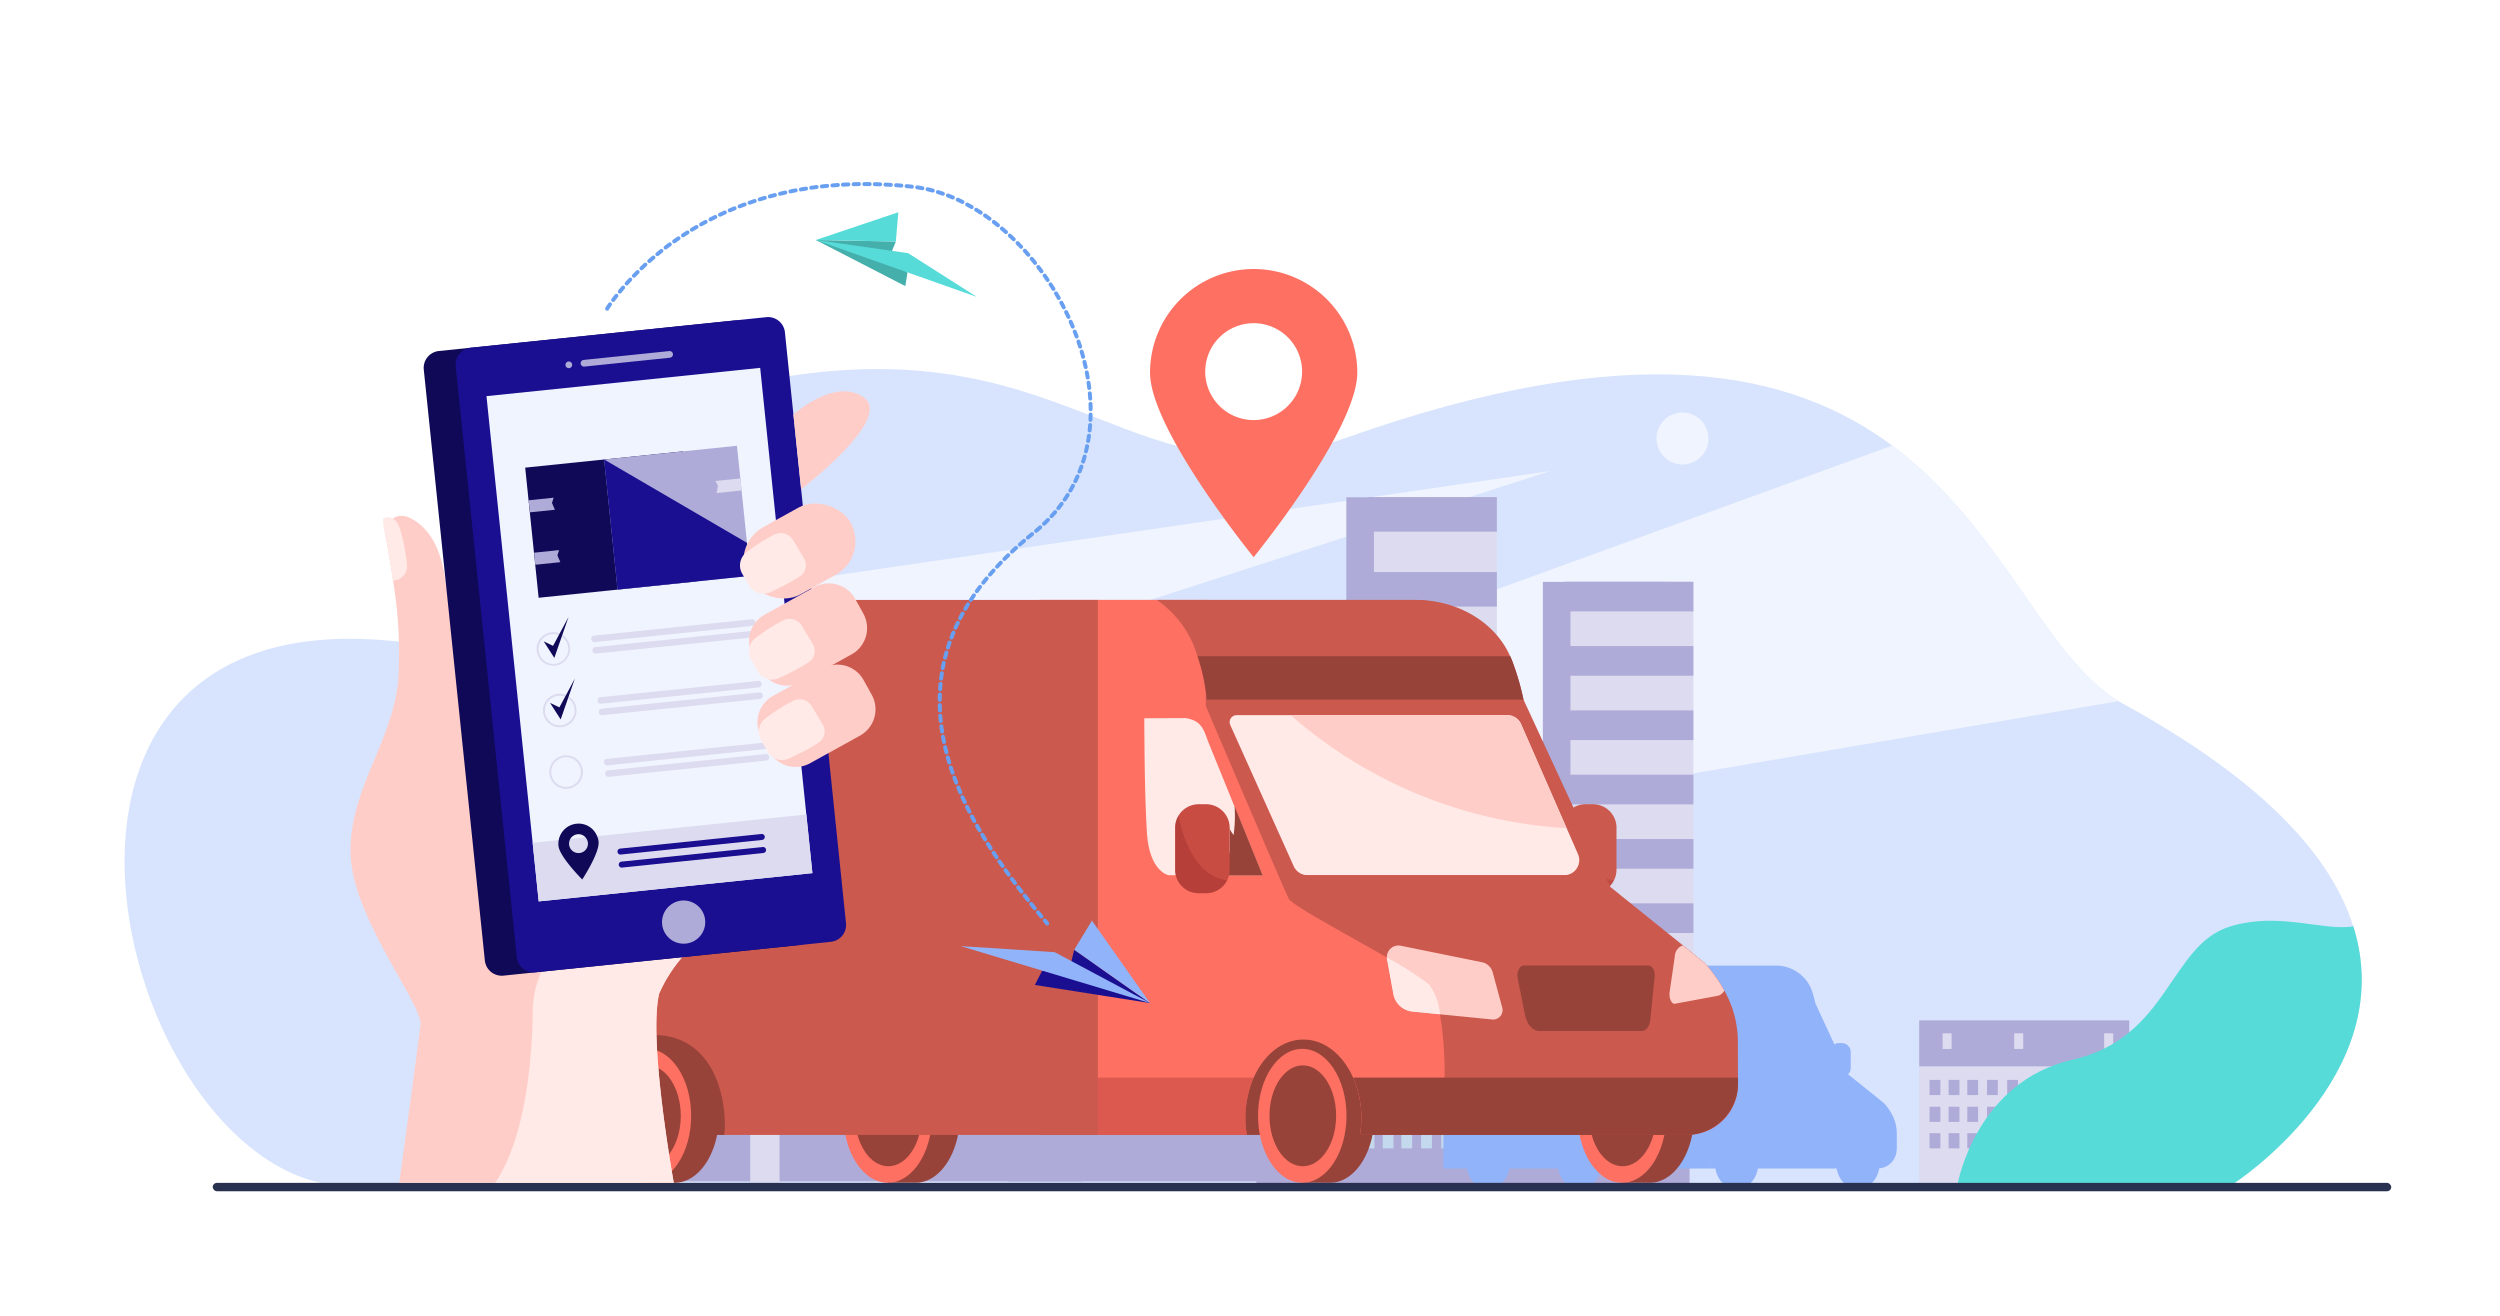 <svg xmlns="http://www.w3.org/2000/svg" width="306.183" height="161.146" viewBox="0 0 306.183 161.146">
  <g id="Grupo_1020150" data-name="Grupo 1020150" transform="translate(-378.143 -1830.854)">
    <g id="Layer_1" data-name="Layer 1" transform="translate(378.143 1830.854)">
      <g id="Grupo_1019242" data-name="Grupo 1019242">
        <rect id="Rectángulo_355919" data-name="Rectángulo 355919" width="306.183" height="161.146" fill="#fff"/>
        <g id="Grupo_1019241" data-name="Grupo 1019241" transform="translate(15.252 22.304)">
          <path id="Trazado_748476" data-name="Trazado 748476" d="M297.319,215.628s-13.164.019-33.239.062c-58.783.105-176.878.3-197.477.2-27.643-.129-46.766-71.657,4.921-66.8,56.14,5.265,15.08-26.948,48.148-32.287,35.991-5.823,43.246,16.567,69.09,7.415,35.327-12.512,54.513-8.157,66.81.976,13.484,10.018,18.655,25.781,27.705,31.292q.3.193.609.351c17.593,9.632,25.555,18.952,28.158,27.225,5.8,18.354-14.725,31.557-14.725,31.557Z" transform="translate(-39.082 -92.927)" fill="#d8e4fd"/>
          <path id="Trazado_748477" data-name="Trazado 748477" d="M440.9,171.136,307.55,193.81l-9.96-11.942,115.6-42.028c13.488,10.018,18.659,25.777,27.713,31.292Z" transform="translate(-196.702 -107.569)" fill="#eff4ff"/>
          <path id="Trazado_748478" data-name="Trazado 748478" d="M277.88,147.84,145.918,190.364c3.887-2.833-5.054-18.2.2-23.3Z" transform="translate(-103.305 -112.446)" fill="#eff4ff"/>
          <path id="Trazado_748479" data-name="Trazado 748479" d="M523.021,129.46a3.181,3.181,0,1,0,3.181,3.181A3.181,3.181,0,0,0,523.021,129.46Z" transform="translate(-332.214 -101.24)" fill="#eff4ff"/>
          <g id="Grupo_1019217" data-name="Grupo 1019217" transform="translate(52.526 38.578)">
            <g id="Grupo_1019182" data-name="Grupo 1019182" transform="translate(97.111 0)">
              <rect id="Rectángulo_355920" data-name="Rectángulo 355920" width="15.057" height="73.219" transform="translate(0 0.023)" fill="#afabd8"/>
              <rect id="Rectángulo_355921" data-name="Rectángulo 355921" width="15.057" height="73.219" transform="translate(3.38 0.023)" fill="#dcdbef"/>
              <rect id="Rectángulo_355922" data-name="Rectángulo 355922" width="15.72" height="4.231" transform="translate(18.436 4.231) rotate(180)" fill="#afabd8"/>
              <rect id="Rectángulo_355923" data-name="Rectángulo 355923" width="15.72" height="4.231" transform="translate(18.436 13.41) rotate(180)" fill="#afabd8"/>
              <rect id="Rectángulo_355924" data-name="Rectángulo 355924" width="15.053" height="4.231" transform="translate(18.436 22.585) rotate(180)" fill="#c4d9ed"/>
              <rect id="Rectángulo_355925" data-name="Rectángulo 355925" width="15.053" height="4.231" transform="translate(18.436 31.764) rotate(180)" fill="#c4d9ed"/>
              <rect id="Rectángulo_355926" data-name="Rectángulo 355926" width="15.053" height="4.231" transform="translate(18.436 40.935) rotate(180)" fill="#c4d9ed"/>
              <rect id="Rectángulo_355927" data-name="Rectángulo 355927" width="15.053" height="4.231" transform="translate(18.436 50.115) rotate(180)" fill="#c4d9ed"/>
              <rect id="Rectángulo_355928" data-name="Rectángulo 355928" width="15.053" height="4.231" transform="translate(18.436 59.29) rotate(180)" fill="#c4d9ed"/>
              <rect id="Rectángulo_355929" data-name="Rectángulo 355929" width="15.053" height="4.231" transform="translate(18.436 68.469) rotate(180)" fill="#c4d9ed"/>
            </g>
            <g id="Grupo_1019183" data-name="Grupo 1019183" transform="translate(121.179 10.366)">
              <rect id="Rectángulo_355930" data-name="Rectángulo 355930" width="15.057" height="62.857" transform="translate(0 0.016)" fill="#afabd8"/>
              <rect id="Rectángulo_355931" data-name="Rectángulo 355931" width="15.057" height="62.857" transform="translate(3.38 0.016)" fill="#dcdbef"/>
              <rect id="Rectángulo_355932" data-name="Rectángulo 355932" width="15.81" height="3.633" transform="translate(18.436 3.633) rotate(180)" fill="#afabd8"/>
              <rect id="Rectángulo_355933" data-name="Rectángulo 355933" width="15.81" height="3.633" transform="translate(18.436 11.509) rotate(180)" fill="#afabd8"/>
              <rect id="Rectángulo_355934" data-name="Rectángulo 355934" width="15.81" height="3.633" transform="translate(18.436 19.389) rotate(180)" fill="#afabd8"/>
              <rect id="Rectángulo_355935" data-name="Rectángulo 355935" width="15.81" height="3.633" transform="translate(18.436 27.264) rotate(180)" fill="#afabd8"/>
              <rect id="Rectángulo_355936" data-name="Rectángulo 355936" width="15.053" height="3.633" transform="translate(18.44 35.144) rotate(180)" fill="#afabd8"/>
              <rect id="Rectángulo_355937" data-name="Rectángulo 355937" width="15.053" height="3.633" transform="translate(18.44 43.02) rotate(180)" fill="#afabd8"/>
              <rect id="Rectángulo_355938" data-name="Rectángulo 355938" width="15.053" height="3.633" transform="translate(18.44 50.899) rotate(180)" fill="#c4d9ed"/>
              <rect id="Rectángulo_355939" data-name="Rectángulo 355939" width="15.053" height="3.633" transform="translate(18.44 58.775) rotate(180)" fill="#c4d9ed"/>
            </g>
            <rect id="Rectángulo_355940" data-name="Rectángulo 355940" width="6.307" height="9.195" transform="translate(95.265 80.185) rotate(180)" fill="#dceaf9"/>
            <rect id="Rectángulo_355941" data-name="Rectángulo 355941" width="37.466" height="20.212" transform="translate(64.773 83.811) rotate(180)" fill="#afabd8"/>
            <rect id="Rectángulo_355942" data-name="Rectángulo 355942" width="37.466" height="10.104" transform="translate(93.181 83.811) rotate(180)" fill="#afabd8"/>
            <path id="Trazado_748480" data-name="Trazado 748480" d="M197.972,327.024v17.063h-17.7c-.016-.023-.031-.055-.051-.09-.027-.051-.062-.105-.1-.172-.012-.023-.027-.047-.043-.074-.051-.09-.109-.191-.172-.308-.078-.14-.164-.3-.261-.484h0c-.359-.671-.835-1.6-1.374-2.763-.176-.379-.359-.784-.55-1.214-.074-.172-.152-.343-.226-.523h0q-.111-.258-.222-.527a.03.03,0,0,0-.008-.016c-.051-.121-.105-.246-.156-.375s-.109-.261-.164-.394c-.277-.687-.566-1.413-.847-2.182-.008-.019-.016-.039-.023-.062h0c-.187-.5-.371-1.023-.554-1.557-.1-.293-.2-.593-.3-.894a.3.3,0,0,0-.02-.055c-.043-.133-.086-.269-.133-.406-.035-.113-.074-.23-.109-.343-.074-.238-.148-.476-.222-.718q-.14-.468-.281-.948c-.125-.433-.246-.874-.367-1.323-.035-.133-.07-.269-.105-.406-.105-.406-.207-.816-.308-1.233h24.3Z" transform="translate(-173.67 -260.276)" fill="#afabd8"/>
            <rect id="Rectángulo_355943" data-name="Rectángulo 355943" width="3.594" height="20.384" transform="translate(27.697 83.982) rotate(180)" fill="#dcdbef"/>
            <g id="Grupo_1019194" data-name="Grupo 1019194" transform="translate(86.086 64.09)">
              <rect id="Rectángulo_355944" data-name="Rectángulo 355944" width="30.203" height="18.112" transform="translate(30.203 20.368) rotate(180)" fill="#afabd8"/>
              <rect id="Rectángulo_355945" data-name="Rectángulo 355945" width="25.723" height="5.624" transform="translate(25.727 5.624) rotate(180)" fill="#c4d9ed"/>
              <g id="Grupo_1019193" data-name="Grupo 1019193" transform="translate(1.276 7.286)">
                <g id="Grupo_1019186" data-name="Grupo 1019186" transform="translate(0 0)">
                  <g id="Grupo_1019184" data-name="Grupo 1019184" transform="translate(11.868)">
                    <rect id="Rectángulo_355946" data-name="Rectángulo 355946" width="1.323" height="1.862" transform="translate(10.83 1.862) rotate(180)" fill="#c4d9ed"/>
                    <rect id="Rectángulo_355947" data-name="Rectángulo 355947" width="1.323" height="1.862" transform="translate(8.36 1.862) rotate(180)" fill="#c4d9ed"/>
                    <rect id="Rectángulo_355948" data-name="Rectángulo 355948" width="1.323" height="1.862" transform="translate(5.944 1.862) rotate(180)" fill="#c4d9ed"/>
                    <rect id="Rectángulo_355949" data-name="Rectángulo 355949" width="1.319" height="1.862" transform="translate(3.657 1.862) rotate(180)" fill="#c4d9ed"/>
                    <rect id="Rectángulo_355950" data-name="Rectángulo 355950" width="1.323" height="1.862" transform="translate(1.323 1.862) rotate(180)" fill="#c4d9ed"/>
                  </g>
                  <g id="Grupo_1019185" data-name="Grupo 1019185">
                    <rect id="Rectángulo_355951" data-name="Rectángulo 355951" width="1.323" height="1.862" transform="translate(10.83 1.862) rotate(180)" fill="#c4d9ed"/>
                    <rect id="Rectángulo_355952" data-name="Rectángulo 355952" width="1.323" height="1.862" transform="translate(8.36 1.862) rotate(180)" fill="#c4d9ed"/>
                    <rect id="Rectángulo_355953" data-name="Rectángulo 355953" width="1.323" height="1.862" transform="translate(5.944 1.862) rotate(180)" fill="#c4d9ed"/>
                    <rect id="Rectángulo_355954" data-name="Rectángulo 355954" width="1.323" height="1.862" transform="translate(3.653 1.862) rotate(180)" fill="#c4d9ed"/>
                    <rect id="Rectángulo_355955" data-name="Rectángulo 355955" width="1.319" height="1.862" transform="translate(1.319 1.862) rotate(180)" fill="#c4d9ed"/>
                  </g>
                </g>
                <g id="Grupo_1019189" data-name="Grupo 1019189" transform="translate(0 3.286)">
                  <g id="Grupo_1019187" data-name="Grupo 1019187" transform="translate(11.868 0)">
                    <rect id="Rectángulo_355956" data-name="Rectángulo 355956" width="1.323" height="1.862" transform="translate(10.83 1.862) rotate(180)" fill="#c4d9ed"/>
                    <rect id="Rectángulo_355957" data-name="Rectángulo 355957" width="1.323" height="1.862" transform="translate(8.36 1.862) rotate(180)" fill="#c4d9ed"/>
                    <rect id="Rectángulo_355958" data-name="Rectángulo 355958" width="1.323" height="1.862" transform="translate(5.944 1.862) rotate(180)" fill="#c4d9ed"/>
                    <rect id="Rectángulo_355959" data-name="Rectángulo 355959" width="1.319" height="1.862" transform="translate(3.657 1.862) rotate(180)" fill="#c4d9ed"/>
                    <rect id="Rectángulo_355960" data-name="Rectángulo 355960" width="1.323" height="1.862" transform="translate(1.323 1.862) rotate(180)" fill="#c4d9ed"/>
                  </g>
                  <g id="Grupo_1019188" data-name="Grupo 1019188" transform="translate(0 0)">
                    <rect id="Rectángulo_355961" data-name="Rectángulo 355961" width="1.323" height="1.862" transform="translate(10.83 1.862) rotate(180)" fill="#c4d9ed"/>
                    <rect id="Rectángulo_355962" data-name="Rectángulo 355962" width="1.323" height="1.862" transform="translate(8.36 1.862) rotate(180)" fill="#c4d9ed"/>
                    <rect id="Rectángulo_355963" data-name="Rectángulo 355963" width="1.323" height="1.862" transform="translate(5.944 1.862) rotate(180)" fill="#c4d9ed"/>
                    <rect id="Rectángulo_355964" data-name="Rectángulo 355964" width="1.323" height="1.862" transform="translate(3.653 1.862) rotate(180)" fill="#c4d9ed"/>
                    <rect id="Rectángulo_355965" data-name="Rectángulo 355965" width="1.319" height="1.862" transform="translate(1.319 1.862) rotate(180)" fill="#c4d9ed"/>
                  </g>
                </g>
                <g id="Grupo_1019192" data-name="Grupo 1019192" transform="translate(0 6.525)">
                  <g id="Grupo_1019190" data-name="Grupo 1019190" transform="translate(11.868 0)">
                    <rect id="Rectángulo_355966" data-name="Rectángulo 355966" width="1.323" height="1.862" transform="translate(10.83 1.862) rotate(180)" fill="#c4d9ed"/>
                    <rect id="Rectángulo_355967" data-name="Rectángulo 355967" width="1.323" height="1.862" transform="translate(8.36 1.862) rotate(180)" fill="#c4d9ed"/>
                    <rect id="Rectángulo_355968" data-name="Rectángulo 355968" width="1.323" height="1.862" transform="translate(5.944 1.862) rotate(180)" fill="#c4d9ed"/>
                    <rect id="Rectángulo_355969" data-name="Rectángulo 355969" width="1.319" height="1.862" transform="translate(3.657 1.862) rotate(180)" fill="#c4d9ed"/>
                    <rect id="Rectángulo_355970" data-name="Rectángulo 355970" width="1.323" height="1.862" transform="translate(1.323 1.862) rotate(180)" fill="#c4d9ed"/>
                  </g>
                  <g id="Grupo_1019191" data-name="Grupo 1019191" transform="translate(0 0)">
                    <rect id="Rectángulo_355971" data-name="Rectángulo 355971" width="1.323" height="1.862" transform="translate(10.83 1.862) rotate(180)" fill="#c4d9ed"/>
                    <rect id="Rectángulo_355972" data-name="Rectángulo 355972" width="1.323" height="1.862" transform="translate(8.36 1.862) rotate(180)" fill="#c4d9ed"/>
                    <rect id="Rectángulo_355973" data-name="Rectángulo 355973" width="1.323" height="1.862" transform="translate(5.944 1.862) rotate(180)" fill="#c4d9ed"/>
                    <rect id="Rectángulo_355974" data-name="Rectángulo 355974" width="1.323" height="1.862" transform="translate(3.653 1.862) rotate(180)" fill="#c4d9ed"/>
                    <rect id="Rectángulo_355975" data-name="Rectángulo 355975" width="1.319" height="1.862" transform="translate(1.319 1.862) rotate(180)" fill="#c4d9ed"/>
                  </g>
                </g>
              </g>
              <rect id="Rectángulo_355976" data-name="Rectángulo 355976" width="1.108" height="1.92" transform="translate(23.764 3.501) rotate(180)" fill="#adc9e0"/>
              <rect id="Rectángulo_355977" data-name="Rectángulo 355977" width="1.108" height="1.92" transform="translate(12.742 3.501) rotate(180)" fill="#adc9e0"/>
              <rect id="Rectángulo_355978" data-name="Rectángulo 355978" width="1.108" height="1.92" transform="translate(3.977 3.501) rotate(180)" fill="#adc9e0"/>
            </g>
            <g id="Grupo_1019205" data-name="Grupo 1019205" transform="translate(113.428 64.09)">
              <rect id="Rectángulo_355979" data-name="Rectángulo 355979" width="25.723" height="18.112" transform="translate(25.723 20.368) rotate(180)" fill="#afabd8"/>
              <rect id="Rectángulo_355980" data-name="Rectángulo 355980" width="25.723" height="5.624" transform="translate(25.723 5.624) rotate(180)" fill="#c4d9ed"/>
              <g id="Grupo_1019204" data-name="Grupo 1019204" transform="translate(1.268 7.286)">
                <g id="Grupo_1019197" data-name="Grupo 1019197" transform="translate(0 0)">
                  <g id="Grupo_1019195" data-name="Grupo 1019195" transform="translate(11.872)">
                    <rect id="Rectángulo_355981" data-name="Rectángulo 355981" width="1.323" height="1.862" transform="translate(10.834 1.862) rotate(180)" fill="#c4d9ed"/>
                    <rect id="Rectángulo_355982" data-name="Rectángulo 355982" width="1.323" height="1.862" transform="translate(8.364 1.862) rotate(180)" fill="#c4d9ed"/>
                    <rect id="Rectángulo_355983" data-name="Rectángulo 355983" width="1.319" height="1.862" transform="translate(5.948 1.862) rotate(180)" fill="#c4d9ed"/>
                    <rect id="Rectángulo_355984" data-name="Rectángulo 355984" width="1.319" height="1.862" transform="translate(3.657 1.862) rotate(180)" fill="#c4d9ed"/>
                    <rect id="Rectángulo_355985" data-name="Rectángulo 355985" width="1.323" height="1.862" transform="translate(1.323 1.862) rotate(180)" fill="#c4d9ed"/>
                  </g>
                  <g id="Grupo_1019196" data-name="Grupo 1019196">
                    <rect id="Rectángulo_355986" data-name="Rectángulo 355986" width="1.323" height="1.862" transform="translate(10.834 1.862) rotate(180)" fill="#c4d9ed"/>
                    <rect id="Rectángulo_355987" data-name="Rectángulo 355987" width="1.319" height="1.862" transform="translate(8.363 1.862) rotate(180)" fill="#c4d9ed"/>
                    <rect id="Rectángulo_355988" data-name="Rectángulo 355988" width="1.319" height="1.862" transform="translate(5.948 1.862) rotate(180)" fill="#c4d9ed"/>
                    <rect id="Rectángulo_355989" data-name="Rectángulo 355989" width="1.323" height="1.862" transform="translate(3.657 1.862) rotate(180)" fill="#c4d9ed"/>
                    <rect id="Rectángulo_355990" data-name="Rectángulo 355990" width="1.323" height="1.862" transform="translate(1.323 1.862) rotate(180)" fill="#c4d9ed"/>
                  </g>
                </g>
                <g id="Grupo_1019200" data-name="Grupo 1019200" transform="translate(0 3.286)">
                  <g id="Grupo_1019198" data-name="Grupo 1019198" transform="translate(11.872 0)">
                    <rect id="Rectángulo_355991" data-name="Rectángulo 355991" width="1.323" height="1.862" transform="translate(10.834 1.862) rotate(180)" fill="#c4d9ed"/>
                    <rect id="Rectángulo_355992" data-name="Rectángulo 355992" width="1.323" height="1.862" transform="translate(8.364 1.862) rotate(180)" fill="#c4d9ed"/>
                    <rect id="Rectángulo_355993" data-name="Rectángulo 355993" width="1.319" height="1.862" transform="translate(5.948 1.862) rotate(180)" fill="#c4d9ed"/>
                    <rect id="Rectángulo_355994" data-name="Rectángulo 355994" width="1.319" height="1.862" transform="translate(3.657 1.862) rotate(180)" fill="#c4d9ed"/>
                    <rect id="Rectángulo_355995" data-name="Rectángulo 355995" width="1.323" height="1.862" transform="translate(1.323 1.862) rotate(180)" fill="#c4d9ed"/>
                  </g>
                  <g id="Grupo_1019199" data-name="Grupo 1019199" transform="translate(0 0)">
                    <rect id="Rectángulo_355996" data-name="Rectángulo 355996" width="1.323" height="1.862" transform="translate(10.834 1.862) rotate(180)" fill="#c4d9ed"/>
                    <rect id="Rectángulo_355997" data-name="Rectángulo 355997" width="1.319" height="1.862" transform="translate(8.363 1.862) rotate(180)" fill="#c4d9ed"/>
                    <rect id="Rectángulo_355998" data-name="Rectángulo 355998" width="1.319" height="1.862" transform="translate(5.948 1.862) rotate(180)" fill="#c4d9ed"/>
                    <rect id="Rectángulo_355999" data-name="Rectángulo 355999" width="1.323" height="1.862" transform="translate(3.657 1.862) rotate(180)" fill="#c4d9ed"/>
                    <rect id="Rectángulo_356000" data-name="Rectángulo 356000" width="1.323" height="1.862" transform="translate(1.323 1.862) rotate(180)" fill="#c4d9ed"/>
                  </g>
                </g>
                <g id="Grupo_1019203" data-name="Grupo 1019203" transform="translate(0 6.525)">
                  <g id="Grupo_1019201" data-name="Grupo 1019201" transform="translate(11.872 0)">
                    <rect id="Rectángulo_356001" data-name="Rectángulo 356001" width="1.323" height="1.862" transform="translate(10.834 1.862) rotate(180)" fill="#c4d9ed"/>
                    <rect id="Rectángulo_356002" data-name="Rectángulo 356002" width="1.323" height="1.862" transform="translate(8.364 1.862) rotate(180)" fill="#c4d9ed"/>
                    <rect id="Rectángulo_356003" data-name="Rectángulo 356003" width="1.319" height="1.862" transform="translate(5.948 1.862) rotate(180)" fill="#c4d9ed"/>
                    <rect id="Rectángulo_356004" data-name="Rectángulo 356004" width="1.319" height="1.862" transform="translate(3.657 1.862) rotate(180)" fill="#c4d9ed"/>
                    <rect id="Rectángulo_356005" data-name="Rectángulo 356005" width="1.323" height="1.862" transform="translate(1.323 1.862) rotate(180)" fill="#c4d9ed"/>
                  </g>
                  <g id="Grupo_1019202" data-name="Grupo 1019202" transform="translate(0 0)">
                    <rect id="Rectángulo_356006" data-name="Rectángulo 356006" width="1.323" height="1.862" transform="translate(10.834 1.862) rotate(180)" fill="#c4d9ed"/>
                    <rect id="Rectángulo_356007" data-name="Rectángulo 356007" width="1.319" height="1.862" transform="translate(8.363 1.862) rotate(180)" fill="#c4d9ed"/>
                    <rect id="Rectángulo_356008" data-name="Rectángulo 356008" width="1.319" height="1.862" transform="translate(5.948 1.862) rotate(180)" fill="#c4d9ed"/>
                    <rect id="Rectángulo_356009" data-name="Rectángulo 356009" width="1.323" height="1.862" transform="translate(3.657 1.862) rotate(180)" fill="#c4d9ed"/>
                    <rect id="Rectángulo_356010" data-name="Rectángulo 356010" width="1.323" height="1.862" transform="translate(1.323 1.862) rotate(180)" fill="#c4d9ed"/>
                  </g>
                </g>
              </g>
              <rect id="Rectángulo_356011" data-name="Rectángulo 356011" width="1.108" height="1.92" transform="translate(23.764 3.501) rotate(180)" fill="#adc9e0"/>
              <rect id="Rectángulo_356012" data-name="Rectángulo 356012" width="1.108" height="1.92" transform="translate(12.738 3.501) rotate(180)" fill="#adc9e0"/>
              <rect id="Rectángulo_356013" data-name="Rectángulo 356013" width="1.108" height="1.92" transform="translate(3.973 3.501) rotate(180)" fill="#adc9e0"/>
            </g>
            <g id="Grupo_1019216" data-name="Grupo 1019216" transform="translate(167.274 64.09)">
              <rect id="Rectángulo_356014" data-name="Rectángulo 356014" width="25.723" height="17.824" transform="translate(25.723 20.079) rotate(180)" fill="#dcdbef"/>
              <rect id="Rectángulo_356015" data-name="Rectángulo 356015" width="25.723" height="5.624" transform="translate(25.723 5.624) rotate(180)" fill="#afabd8"/>
              <g id="Grupo_1019215" data-name="Grupo 1019215" transform="translate(1.268 7.286)">
                <g id="Grupo_1019208" data-name="Grupo 1019208" transform="translate(0 0)">
                  <g id="Grupo_1019206" data-name="Grupo 1019206" transform="translate(11.868)">
                    <rect id="Rectángulo_356016" data-name="Rectángulo 356016" width="1.319" height="1.862" transform="translate(10.834 1.862) rotate(180)" fill="#c4d9ed"/>
                    <rect id="Rectángulo_356017" data-name="Rectángulo 356017" width="1.323" height="1.862" transform="translate(8.363 1.862) rotate(180)" fill="#c4d9ed"/>
                    <rect id="Rectángulo_356018" data-name="Rectángulo 356018" width="1.319" height="1.862" transform="translate(5.948 1.862) rotate(180)" fill="#c4d9ed"/>
                    <rect id="Rectángulo_356019" data-name="Rectángulo 356019" width="1.323" height="1.862" transform="translate(3.657 1.862) rotate(180)" fill="#c4d9ed"/>
                    <rect id="Rectángulo_356020" data-name="Rectángulo 356020" width="1.323" height="1.862" transform="translate(1.323 1.862) rotate(180)" fill="#c4d9ed"/>
                  </g>
                  <g id="Grupo_1019207" data-name="Grupo 1019207">
                    <rect id="Rectángulo_356021" data-name="Rectángulo 356021" width="1.323" height="1.862" transform="translate(10.83 1.862) rotate(180)" fill="#afabd8"/>
                    <rect id="Rectángulo_356022" data-name="Rectángulo 356022" width="1.323" height="1.862" transform="translate(8.36 1.862) rotate(180)" fill="#afabd8"/>
                    <rect id="Rectángulo_356023" data-name="Rectángulo 356023" width="1.323" height="1.862" transform="translate(5.944 1.862) rotate(180)" fill="#afabd8"/>
                    <rect id="Rectángulo_356024" data-name="Rectángulo 356024" width="1.323" height="1.862" transform="translate(3.657 1.862) rotate(180)" fill="#afabd8"/>
                    <rect id="Rectángulo_356025" data-name="Rectángulo 356025" width="1.323" height="1.862" transform="translate(1.323 1.862) rotate(180)" fill="#afabd8"/>
                  </g>
                </g>
                <g id="Grupo_1019211" data-name="Grupo 1019211" transform="translate(0 3.286)">
                  <g id="Grupo_1019209" data-name="Grupo 1019209" transform="translate(11.868 0)">
                    <rect id="Rectángulo_356026" data-name="Rectángulo 356026" width="1.319" height="1.862" transform="translate(10.834 1.862) rotate(180)" fill="#c4d9ed"/>
                    <rect id="Rectángulo_356027" data-name="Rectángulo 356027" width="1.323" height="1.862" transform="translate(8.363 1.862) rotate(180)" fill="#c4d9ed"/>
                    <rect id="Rectángulo_356028" data-name="Rectángulo 356028" width="1.319" height="1.862" transform="translate(5.948 1.862) rotate(180)" fill="#c4d9ed"/>
                    <rect id="Rectángulo_356029" data-name="Rectángulo 356029" width="1.323" height="1.862" transform="translate(3.657 1.862) rotate(180)" fill="#c4d9ed"/>
                    <rect id="Rectángulo_356030" data-name="Rectángulo 356030" width="1.323" height="1.862" transform="translate(1.323 1.862) rotate(180)" fill="#c4d9ed"/>
                  </g>
                  <g id="Grupo_1019210" data-name="Grupo 1019210" transform="translate(0 0)">
                    <rect id="Rectángulo_356031" data-name="Rectángulo 356031" width="1.323" height="1.862" transform="translate(10.83 1.862) rotate(180)" fill="#c4d9ed"/>
                    <rect id="Rectángulo_356032" data-name="Rectángulo 356032" width="1.323" height="1.862" transform="translate(8.36 1.862) rotate(180)" fill="#afabd8"/>
                    <rect id="Rectángulo_356033" data-name="Rectángulo 356033" width="1.323" height="1.862" transform="translate(5.944 1.862) rotate(180)" fill="#afabd8"/>
                    <rect id="Rectángulo_356034" data-name="Rectángulo 356034" width="1.323" height="1.862" transform="translate(3.657 1.862) rotate(180)" fill="#afabd8"/>
                    <rect id="Rectángulo_356035" data-name="Rectángulo 356035" width="1.323" height="1.862" transform="translate(1.323 1.862) rotate(180)" fill="#afabd8"/>
                  </g>
                </g>
                <g id="Grupo_1019214" data-name="Grupo 1019214" transform="translate(0 6.525)">
                  <g id="Grupo_1019212" data-name="Grupo 1019212" transform="translate(11.868 0)">
                    <rect id="Rectángulo_356036" data-name="Rectángulo 356036" width="1.319" height="1.862" transform="translate(10.834 1.862) rotate(180)" fill="#c4d9ed"/>
                    <rect id="Rectángulo_356037" data-name="Rectángulo 356037" width="1.323" height="1.862" transform="translate(8.363 1.862) rotate(180)" fill="#c4d9ed"/>
                    <rect id="Rectángulo_356038" data-name="Rectángulo 356038" width="1.319" height="1.862" transform="translate(5.948 1.862) rotate(180)" fill="#c4d9ed"/>
                    <rect id="Rectángulo_356039" data-name="Rectángulo 356039" width="1.323" height="1.862" transform="translate(3.657 1.862) rotate(180)" fill="#c4d9ed"/>
                    <rect id="Rectángulo_356040" data-name="Rectángulo 356040" width="1.323" height="1.862" transform="translate(1.323 1.862) rotate(180)" fill="#c4d9ed"/>
                  </g>
                  <g id="Grupo_1019213" data-name="Grupo 1019213" transform="translate(0 0)">
                    <rect id="Rectángulo_356041" data-name="Rectángulo 356041" width="1.323" height="1.862" transform="translate(10.83 1.862) rotate(180)" fill="#c4d9ed"/>
                    <rect id="Rectángulo_356042" data-name="Rectángulo 356042" width="1.323" height="1.862" transform="translate(8.36 1.862) rotate(180)" fill="#c4d9ed"/>
                    <rect id="Rectángulo_356043" data-name="Rectángulo 356043" width="1.323" height="1.862" transform="translate(5.944 1.862) rotate(180)" fill="#afabd8"/>
                    <rect id="Rectángulo_356044" data-name="Rectángulo 356044" width="1.323" height="1.862" transform="translate(3.657 1.862) rotate(180)" fill="#afabd8"/>
                    <rect id="Rectángulo_356045" data-name="Rectángulo 356045" width="1.323" height="1.862" transform="translate(1.323 1.862) rotate(180)" fill="#afabd8"/>
                  </g>
                </g>
              </g>
              <rect id="Rectángulo_356046" data-name="Rectángulo 356046" width="1.108" height="1.92" transform="translate(23.76 3.501) rotate(180)" fill="#dcdbef"/>
              <rect id="Rectángulo_356047" data-name="Rectángulo 356047" width="1.108" height="1.92" transform="translate(12.738 3.501) rotate(180)" fill="#dcdbef"/>
              <rect id="Rectángulo_356048" data-name="Rectángulo 356048" width="1.108" height="1.92" transform="translate(3.969 3.501) rotate(180)" fill="#dcdbef"/>
            </g>
          </g>
          <path id="Trazado_748481" data-name="Trazado 748481" d="M508.5,325.523v-.308c0-.628,0-1.268-.008-1.8a4.893,4.893,0,0,0-.628-2.244,6.4,6.4,0,0,0-.913-1.28l-1.007-.816-3.384-2.72-.019-.043a1.048,1.048,0,0,0,.2-.269,1.093,1.093,0,0,0,.113-.488V313.6a1.1,1.1,0,0,0-1.093-1.093h-.351a1.091,1.091,0,0,0-.558.156l-2.322-5.015A12.175,12.175,0,0,0,498,305.83a4.7,4.7,0,0,0-4.476-2.81H476.027v.027H452.97v24.829h2.868c.254,1.284,1.03,2.225,1.959,2.225h1.292c.929,0,1.705-.941,1.959-2.225h5.979c.254,1.284,1.03,2.225,1.959,2.225h1.292c.929,0,1.705-.941,1.959-2.225h13.429a4.754,4.754,0,0,1-.066-.792c0-.02,0-.039,0-.059l.059.851h.617c.254,1.284,1.03,2.225,1.959,2.225h1.292c.929,0,1.705-.941,1.959-2.225h9.644c.254,1.284,1.03,2.225,1.959,2.225h1.292c.937,0,1.717-.952,1.963-2.248a2.344,2.344,0,0,0,2.139-2.334Z" transform="translate(-291.442 -207.064)" fill="#91b3fa"/>
          <g id="Grupo_1019224" data-name="Grupo 1019224" transform="translate(51.254 51.172)">
            <g id="Grupo_1019218" data-name="Grupo 1019218" transform="translate(124.789 25.02)">
              <path id="Trazado_748482" data-name="Trazado 748482" d="M496.848,255.26v5.14a2.876,2.876,0,0,1-2.876,2.88h-.921a2.888,2.888,0,0,1-2.88-2.88v-5.14a2.851,2.851,0,0,1,.418-1.479v-.008a2.89,2.89,0,0,1,2.463-1.393h.921a2.888,2.888,0,0,1,2.88,2.88Z" transform="translate(-490.166 -252.38)" fill="#cb594e"/>
              <path id="Trazado_748483" data-name="Trazado 748483" d="M496.537,263.873a2.889,2.889,0,0,1-2.576,1.6h-.921a2.888,2.888,0,0,1-2.88-2.88v-5.14a2.851,2.851,0,0,1,.418-1.479c.055.316,1.276,7.368,5.959,7.9Z" transform="translate(-490.16 -254.569)" fill="#a8302d" opacity="0.3"/>
            </g>
            <path id="Trazado_748484" data-name="Trazado 748484" d="M389.343,333.706H403.58V319.34H388.73Z" transform="translate(-303.526 -268.187)" fill="#98433a"/>
            <path id="Trazado_748485" data-name="Trazado 748485" d="M396.059,223.422l-69.929,1.725V188.27h45.923a11.661,11.661,0,0,1,10.381,6.346l3.005,5.866,10.619,22.94Z" transform="translate(-265.357 -188.27)" fill="#cb594e"/>
            <g id="Grupo_1019219" data-name="Grupo 1019219" transform="translate(87.569 54.981)">
              <path id="Trazado_748486" data-name="Trazado 748486" d="M403.278,337.35a22.917,22.917,0,0,0,2.01,8.2H408.7c2.993,0,5.417-3.672,5.417-8.2s-5.831-8.2-8.824-8.2S403.278,332.822,403.278,337.35Z" transform="translate(-399.871 -329.15)" fill="#98433a"/>
              <ellipse id="Elipse_8490" data-name="Elipse 8490" cx="5.417" cy="8.2" rx="5.417" ry="8.2" fill="#fe7062"/>
              <ellipse id="Elipse_8491" data-name="Elipse 8491" cx="4.082" cy="6.178" rx="4.082" ry="6.178" transform="translate(1.401 2.022)" fill="#98433a"/>
            </g>
            <g id="Grupo_1019220" data-name="Grupo 1019220" transform="translate(126.725 54.981)">
              <path id="Trazado_748487" data-name="Trazado 748487" d="M503.6,337.35a22.917,22.917,0,0,0,2.01,8.2h3.407c2.993,0,5.417-3.672,5.417-8.2s-5.831-8.2-8.824-8.2S503.6,332.822,503.6,337.35Z" transform="translate(-500.195 -329.15)" fill="#98433a"/>
              <path id="Trazado_748488" data-name="Trazado 748488" d="M495.12,337.35c0,4.531,2.424,8.2,5.417,8.2s5.417-3.672,5.417-8.2-2.424-8.2-5.417-8.2S495.12,332.822,495.12,337.35Z" transform="translate(-495.12 -329.15)" fill="#fe7062"/>
              <path id="Trazado_748489" data-name="Trazado 748489" d="M498.72,340.508c0,3.411,1.826,6.178,4.078,6.178s4.082-2.767,4.082-6.178-1.826-6.178-4.082-6.178S498.72,337.1,498.72,340.508Z" transform="translate(-497.315 -332.308)" fill="#98433a"/>
            </g>
            <g id="Grupo_1019221" data-name="Grupo 1019221" transform="translate(36.806 54.981)">
              <path id="Trazado_748490" data-name="Trazado 748490" d="M273.208,337.35a22.917,22.917,0,0,0,2.01,8.2h3.407c2.993,0,5.417-3.672,5.417-8.2s-5.831-8.2-8.824-8.2S273.208,332.822,273.208,337.35Z" transform="translate(-269.801 -329.15)" fill="#98433a"/>
              <path id="Trazado_748491" data-name="Trazado 748491" d="M264.72,337.35c0,4.531,2.424,8.2,5.417,8.2s5.417-3.672,5.417-8.2-2.424-8.2-5.417-8.2S264.72,332.822,264.72,337.35Z" transform="translate(-264.72 -329.15)" fill="#fe7062"/>
              <path id="Trazado_748492" data-name="Trazado 748492" d="M268.32,340.508c0,3.411,1.826,6.178,4.078,6.178s4.082-2.767,4.082-6.178-1.826-6.178-4.082-6.178S268.32,337.1,268.32,340.508Z" transform="translate(-266.915 -332.308)" fill="#98433a"/>
            </g>
            <path id="Trazado_748493" data-name="Trazado 748493" d="M413.237,300.254a6.194,6.194,0,0,1-6.194,6.209H366.931a12.192,12.192,0,0,0,.18-2.088c0-5.3-3.181-9.6-7.1-9.6s-7.107,4.3-7.107,9.6a12.161,12.161,0,0,0,.172,2.088h-23.44s-.944-10.467-.827-15.712c.094-4.566.094-13.515-.18-15.7,0-.324,22.6-.363,28.306-.386.773-.008,1.237-.008,1.284-.008l.078.055.086.062c1.054.734,6.951,4.871,10.611,7.29,3.228,2.127,27.054,3,36.4,3.259,2.322.062,3.754.086,3.754.086a16.888,16.888,0,0,1,2.408,3.376,12.8,12.8,0,0,1,1.655,5.913c.008,1.4.016,3.087.016,4.746.008.269.008.542.008.812Z" transform="translate(-266.881 -240.945)" fill="#cb594e"/>
            <path id="Trazado_748494" data-name="Trazado 748494" d="M426.855,244.029H395.426a1.854,1.854,0,0,1-1.686-1.085l-7.778-17.308a.857.857,0,0,1,.781-1.206H419.9a1.842,1.842,0,0,1,1.686,1.108l5.573,12.735,1.393,3.181A1.844,1.844,0,0,1,426.855,244.029Z" transform="translate(-301.793 -210.318)" fill="#ffeae7"/>
            <path id="Trazado_748495" data-name="Trazado 748495" d="M375.768,246.768c-.008.542-.031,1.054-.062,1.51-.226,3.013-3.251,5.511-3.251,5.511h-7.06a12.471,12.471,0,0,0-.827-7.017c-1.245-2.8-3.5-4.675-6.092-4.675s-4.855,1.873-6.1,4.675a12.63,12.63,0,0,0-.835,7.017H326.11V188.27h20.411v13s6.123,14.381,8.879,20.716c.683,1.581,1.163,2.654,1.284,2.888.613,1.167,14.838,8.367,17.191,10.487,1.307,1.175,1.959,7.29,1.889,11.4Z" transform="translate(-265.345 -188.27)" fill="#fe7062"/>
            <path id="Trazado_748496" data-name="Trazado 748496" d="M366.87,228.105l6.693,16.489H362.078s-2.357-.394-2.658-5.21c-.324-5.14-.32-14.011-.32-14.011l5.042-.023c1.92.289,2.225,1.346,2.732,2.759Z" transform="translate(-285.46 -210.879)" fill="#ffeae7"/>
            <path id="Trazado_748497" data-name="Trazado 748497" d="M455.386,285.4H418.139l-13.6-10.7-.078-.055h37.575l10.7,8.609Z" transform="translate(-313.117 -240.938)" fill="#cb594e"/>
            <path id="Trazado_748498" data-name="Trazado 748498" d="M530.635,302.228a1.269,1.269,0,0,1-.8.644l-5.226.968c-.441.086-.781-.683-.667-1.471l.511-3.512.016-.086.1-.722a1.511,1.511,0,0,1,.695-1.222l.3-.117,2.654,2.143a16.894,16.894,0,0,1,2.408,3.376Z" transform="translate(-385.958 -254.389)" fill="#ffcdc8"/>
            <path id="Trazado_748499" data-name="Trazado 748499" d="M441.719,307.451l-3.368-.332a2.643,2.643,0,0,1-2.338-2.158l-.773-4.258a.6.6,0,0,1-.016-.2,40.424,40.424,0,0,1,5.187,3.3A7.426,7.426,0,0,1,441.719,307.451Z" transform="translate(-331.874 -256.7)" fill="#a8302d"/>
            <path id="Trazado_748500" data-name="Trazado 748500" d="M448.112,305.77l-6.385-.636h-.008l-3.368-.332a2.643,2.643,0,0,1-2.338-2.158l-.773-4.258a.6.6,0,0,1-.016-.2v-.008a1.417,1.417,0,0,1,1.7-1.44l9.948,2.022a1.711,1.711,0,0,1,1.307,1.222l1.171,4.32a1.165,1.165,0,0,1-1.237,1.471Z" transform="translate(-331.874 -254.387)" fill="#ffcdc8"/>
            <path id="Trazado_748501" data-name="Trazado 748501" d="M407.926,200.482h-38.8A22.353,22.353,0,0,0,368,195.162a12.694,12.694,0,0,0-4.988-6.892h31.709c5.167,0,9.749,2.759,11.568,6.892.086.172.16.343.226.515A32.356,32.356,0,0,1,407.926,200.482Z" transform="translate(-287.844 -188.27)" fill="#cb594e"/>
            <path id="Trazado_748502" data-name="Trazado 748502" d="M441.727,307.439l-3.376-.332a2.643,2.643,0,0,1-2.338-2.158l-.773-4.258a.641.641,0,0,1-.016-.211,41.125,41.125,0,0,1,5.187,3.306A7.494,7.494,0,0,1,441.727,307.439Z" transform="translate(-331.874 -256.688)" fill="#ffeae7"/>
            <path id="Trazado_748503" data-name="Trazado 748503" d="M471.783,338.978a6.348,6.348,0,0,1-6.494,6.209H425.477a12.469,12.469,0,0,0-.827-7.017h47.125c.008.269.008.542.008.812Z" transform="translate(-325.428 -279.668)" fill="#98433a"/>
            <path id="Trazado_748504" data-name="Trazado 748504" d="M351.378,343.093a12.161,12.161,0,0,0,.172,2.088H326.12V338.16h26.265a12.24,12.24,0,0,0-1.007,4.929Z" transform="translate(-265.351 -279.662)" fill="#8e2323" opacity="0.3"/>
            <path id="Trazado_748505" data-name="Trazado 748505" d="M476.974,302.98h15.232c.488,0,.859.656.785,1.382l-.543,5.292c-.078.781-.523,1.354-1.042,1.354H478.859c-.8,0-1.514-.8-1.748-1.959l-.905-4.5c-.156-.781.23-1.569.769-1.569Z" transform="translate(-356.841 -258.212)" fill="#98433a"/>
            <path id="Trazado_748506" data-name="Trazado 748506" d="M438.84,238.279a56.183,56.183,0,0,1-33.79-13.839h26.527a1.842,1.842,0,0,1,1.686,1.108l5.573,12.735Z" transform="translate(-313.477 -210.324)" fill="#ffcdc8"/>
            <rect id="Rectángulo_356049" data-name="Rectángulo 356049" width="67.954" height="65.522" transform="translate(0 0)" fill="#cb594e"/>
            <path id="Trazado_748507" data-name="Trazado 748507" d="M383.2,252.97s.582,6.666-2.708,8.488h6.147Z" transform="translate(-298.502 -227.719)" fill="#98433a"/>
            <path id="Trazado_748508" data-name="Trazado 748508" d="M387.386,261.567s-1.389-.987-1.506-1.807v4.66h1.815Z" transform="translate(-301.788 -231.86)" fill="#98433a"/>
            <g id="Grupo_1019222" data-name="Grupo 1019222" transform="translate(77.41 25.02)">
              <path id="Trazado_748509" data-name="Trazado 748509" d="M375.447,255.26v5.14a2.876,2.876,0,0,1-2.876,2.88h-.921a2.888,2.888,0,0,1-2.88-2.88v-5.14a2.851,2.851,0,0,1,.418-1.479v-.008a2.89,2.89,0,0,1,2.463-1.393h.921a2.888,2.888,0,0,1,2.88,2.88Z" transform="translate(-368.766 -252.38)" fill="#c94c43"/>
              <path id="Trazado_748510" data-name="Trazado 748510" d="M375.137,263.873a2.89,2.89,0,0,1-2.576,1.6h-.921a2.888,2.888,0,0,1-2.88-2.88v-5.14a2.851,2.851,0,0,1,.418-1.479c.055.316,1.276,7.368,5.959,7.9Z" transform="translate(-368.76 -254.569)" fill="#8e2323" opacity="0.3"/>
            </g>
            <path id="Trazado_748511" data-name="Trazado 748511" d="M200.814,337.014H184.1c-.355-1.51-1.417-12.254,7.95-12.254C200.56,324.76,201.189,334.564,200.814,337.014Z" transform="translate(-178.619 -271.492)" fill="#98433a"/>
            <g id="Grupo_1019223" data-name="Grupo 1019223" transform="translate(7.306 54.981)">
              <path id="Trazado_748512" data-name="Trazado 748512" d="M197.608,337.35a22.917,22.917,0,0,0,2.01,8.2h3.407c2.993,0,5.417-3.672,5.417-8.2s-5.831-8.2-8.824-8.2S197.608,332.822,197.608,337.35Z" transform="translate(-194.205 -329.15)" fill="#98433a"/>
              <path id="Trazado_748513" data-name="Trazado 748513" d="M189.13,337.35c0,4.531,2.424,8.2,5.417,8.2s5.417-3.672,5.417-8.2-2.424-8.2-5.417-8.2S189.13,332.822,189.13,337.35Z" transform="translate(-189.13 -329.15)" fill="#fe7062"/>
              <path id="Trazado_748514" data-name="Trazado 748514" d="M192.73,340.508c0,3.411,1.826,6.178,4.082,6.178s4.078-2.767,4.078-6.178-1.826-6.178-4.078-6.178S192.73,337.1,192.73,340.508Z" transform="translate(-191.325 -332.308)" fill="#98433a"/>
            </g>
            <path id="Trazado_748515" data-name="Trazado 748515" d="M415.719,211.249h-38.8a22.352,22.352,0,0,0-1.124-5.319h38.289c.086.172.16.343.226.515A32.351,32.351,0,0,1,415.719,211.249Z" transform="translate(-295.636 -199.038)" fill="#98433a"/>
          </g>
          <path id="Trazado_748516" data-name="Trazado 748516" d="M373.592,84.42A12.692,12.692,0,0,0,360.9,97.112c0,7.009,12.692,22.6,12.692,22.6s12.692-15.587,12.692-22.6A12.692,12.692,0,0,0,373.592,84.42Zm0,18.5a5.932,5.932,0,1,1,5.932-5.932A5.932,5.932,0,0,1,373.592,102.919Z" transform="translate(-235.304 -73.777)" fill="#fe7062"/>
          <path id="Trazado_748517" data-name="Trazado 748517" d="M244.073,148.2a.24.24,0,0,1-.187-.09l-.3-.367a.244.244,0,0,1,.375-.312l.3.367a.246.246,0,0,1-.031.343.238.238,0,0,1-.156.055Zm-.718-.87a.24.24,0,0,1-.187-.09c-.137-.164-.273-.332-.414-.5a.244.244,0,1,1,.379-.308c.141.172.277.336.41.5a.243.243,0,0,1-.035.343.239.239,0,0,1-.156.055Zm-.823-1.007a.254.254,0,0,1-.191-.09c-.137-.168-.273-.336-.41-.507a.244.244,0,1,1,.382-.3c.137.172.273.34.406.507a.243.243,0,0,1-.035.343.251.251,0,0,1-.152.055Zm-.812-1.015a.24.24,0,0,1-.191-.094c-.133-.168-.269-.34-.4-.511a.245.245,0,1,1,.386-.3c.133.172.269.343.4.511a.247.247,0,0,1-.039.343.239.239,0,0,1-.152.051Zm-.8-1.022a.235.235,0,0,1-.191-.094l-.4-.515a.245.245,0,0,1,.39-.3c.133.172.265.343.394.515a.247.247,0,0,1-.043.343.236.236,0,0,1-.148.051Zm-.788-1.034a.246.246,0,0,1-.2-.1c-.129-.172-.262-.347-.39-.523a.243.243,0,0,1,.39-.289c.129.176.258.347.386.519a.242.242,0,0,1-.047.34A.25.25,0,0,1,240.132,143.251Zm-.773-1.046a.251.251,0,0,1-.2-.1c-.129-.176-.254-.351-.382-.531a.243.243,0,0,1,.394-.285c.125.176.254.351.379.527a.244.244,0,0,1-.2.386Zm-.757-1.058a.235.235,0,0,1-.2-.105c-.125-.176-.25-.355-.371-.535a.244.244,0,1,1,.4-.277c.121.18.246.355.371.531a.244.244,0,0,1-.059.34.23.23,0,0,1-.14.043Zm-.738-1.069a.245.245,0,0,1-.2-.109c-.121-.18-.242-.359-.363-.542a.245.245,0,0,1,.41-.269c.121.18.238.359.359.539a.245.245,0,0,1-.066.34A.256.256,0,0,1,237.864,140.079Zm-.714-1.085a.242.242,0,0,1-.207-.113l-.351-.55a.244.244,0,0,1,.414-.258c.117.183.23.367.347.546a.241.241,0,0,1-.074.336.23.23,0,0,1-.133.039Zm-.691-1.1a.241.241,0,0,1-.207-.117c-.113-.183-.226-.371-.34-.558a.245.245,0,1,1,.421-.25c.109.187.222.371.336.554a.243.243,0,0,1-.082.336.246.246,0,0,1-.129.035Zm-.667-1.116a.242.242,0,0,1-.211-.121c-.109-.187-.219-.379-.324-.566a.244.244,0,0,1,.425-.238c.105.187.215.375.32.562a.243.243,0,0,1-.09.332.234.234,0,0,1-.121.031Zm-.64-1.132a.243.243,0,0,1-.215-.129c-.105-.191-.207-.382-.308-.578a.243.243,0,0,1,.429-.226c.1.191.2.382.308.57a.245.245,0,0,1-.1.332.263.263,0,0,1-.117.031Zm-.609-1.151a.241.241,0,0,1-.219-.133l-.293-.585a.245.245,0,1,1,.441-.215c.094.2.191.386.289.578a.245.245,0,0,1-.105.328.227.227,0,0,1-.109.027Zm-.574-1.171a.248.248,0,0,1-.222-.14c-.094-.2-.183-.394-.273-.593a.245.245,0,1,1,.445-.2c.09.2.18.394.273.585a.244.244,0,0,1-.117.324.258.258,0,0,1-.105.023Zm-.539-1.186a.24.24,0,0,1-.222-.148c-.086-.2-.172-.4-.254-.6a.245.245,0,1,1,.453-.187c.082.2.168.4.25.6a.239.239,0,0,1-.129.32.272.272,0,0,1-.1.02Zm-.5-1.2a.239.239,0,0,1-.226-.156c-.078-.2-.156-.406-.234-.613a.243.243,0,1,1,.457-.168c.074.2.152.4.23.6a.243.243,0,0,1-.137.316A.229.229,0,0,1,232.935,130.935Zm-.453-1.218a.242.242,0,0,1-.23-.164l-.211-.621a.244.244,0,1,1,.464-.152c.066.2.137.41.207.613a.248.248,0,0,1-.148.312.3.3,0,0,1-.082.012Zm-.4-1.237a.242.242,0,0,1-.234-.172c-.062-.207-.125-.421-.183-.628a.243.243,0,1,1,.468-.133c.059.207.117.414.18.621a.245.245,0,0,1-.164.3.221.221,0,0,1-.07.012Zm-.351-1.253a.242.242,0,0,1-.234-.183c-.055-.211-.105-.425-.156-.636a.244.244,0,0,1,.476-.109c.047.207.1.418.152.624a.245.245,0,0,1-.176.3A.3.3,0,0,1,231.729,127.227Zm-.293-1.264a.242.242,0,0,1-.238-.2c-.043-.215-.086-.429-.125-.644a.244.244,0,0,1,.48-.09c.039.211.078.421.125.632a.245.245,0,0,1-.187.289c-.016,0-.035,0-.051,0Zm-.234-1.28a.247.247,0,0,1-.242-.207c-.035-.215-.066-.433-.094-.652a.244.244,0,0,1,.484-.062c.027.211.059.425.09.636a.243.243,0,0,1-.2.277H231.2Zm-.168-1.288a.242.242,0,0,1-.242-.219q-.035-.328-.059-.656a.243.243,0,0,1,.484-.039c.016.211.035.429.059.64a.245.245,0,0,1-.219.269h-.027Zm-.1-1.3a.241.241,0,0,1-.242-.23c-.012-.219-.02-.441-.023-.66a.249.249,0,0,1,.238-.25.244.244,0,0,1,.25.238q.006.322.023.644a.241.241,0,0,1-.23.254h-.012Zm-.027-1.3h0a.244.244,0,0,1-.242-.246c0-.219.008-.441.016-.656a.244.244,0,0,1,.488.02c-.008.211-.012.429-.016.644a.243.243,0,0,1-.242.242Zm.047-1.3h-.016a.244.244,0,0,1-.226-.258c.016-.219.031-.441.055-.656a.243.243,0,1,1,.484.047c-.02.211-.039.429-.051.64a.243.243,0,0,1-.242.226Zm.125-1.3h-.031a.245.245,0,0,1-.211-.273c.027-.215.059-.437.094-.652a.243.243,0,1,1,.48.074c-.035.211-.062.425-.09.636a.244.244,0,0,1-.242.215Zm.2-1.284a.266.266,0,0,1-.047,0,.244.244,0,0,1-.2-.285c.039-.215.086-.429.133-.644a.243.243,0,1,1,.476.1c-.047.207-.09.421-.129.628a.245.245,0,0,1-.238.2Zm.281-1.268a.152.152,0,0,1-.059-.008.242.242,0,0,1-.176-.3c.055-.211.109-.425.172-.636a.243.243,0,1,1,.468.133c-.059.207-.113.414-.168.621a.245.245,0,0,1-.234.183Zm.355-1.249a.164.164,0,0,1-.074-.012.244.244,0,0,1-.16-.3c.066-.207.137-.418.207-.624a.244.244,0,0,1,.461.164c-.07.2-.14.406-.2.609a.242.242,0,0,1-.234.172Zm.429-1.225a.222.222,0,0,1-.086-.016.245.245,0,0,1-.14-.316c.078-.2.16-.406.242-.609a.245.245,0,0,1,.453.187c-.082.2-.164.4-.238.6a.243.243,0,0,1-.226.156Zm.5-1.2a.241.241,0,0,1-.1-.023.246.246,0,0,1-.121-.324c.09-.2.183-.4.277-.593a.243.243,0,1,1,.437.211c-.094.191-.183.39-.273.582a.243.243,0,0,1-.222.144Zm.566-1.171a.244.244,0,0,1-.219-.355c.1-.191.2-.386.308-.578a.245.245,0,0,1,.429.234c-.105.187-.207.379-.3.566a.249.249,0,0,1-.219.133Zm.628-1.14a.219.219,0,0,1-.121-.035.239.239,0,0,1-.086-.332q.164-.281.34-.562a.244.244,0,0,1,.414.258c-.113.183-.226.367-.332.55a.247.247,0,0,1-.211.121Zm.683-1.1a.23.23,0,0,1-.133-.039.241.241,0,0,1-.07-.336c.117-.18.242-.363.367-.546a.244.244,0,1,1,.4.277c-.121.176-.242.359-.359.535a.245.245,0,0,1-.2.109Zm.738-1.069a.254.254,0,0,1-.144-.047.243.243,0,0,1-.055-.34c.125-.176.258-.351.39-.527a.242.242,0,0,1,.386.293c-.129.172-.258.347-.382.519a.241.241,0,0,1-.2.1Zm.784-1.038a.246.246,0,0,1-.152-.051.243.243,0,0,1-.039-.343c.133-.168.273-.34.41-.511a.244.244,0,1,1,.375.312c-.137.168-.273.336-.406.5a.24.24,0,0,1-.191.094Zm.827-1a.253.253,0,0,1-.16-.059.246.246,0,0,1-.027-.343q.211-.246.433-.492a.243.243,0,0,1,.363.324c-.144.16-.285.324-.425.484A.247.247,0,0,1,237.076,105.446Zm.866-.968a.244.244,0,0,1-.164-.066.242.242,0,0,1-.012-.343c.148-.16.3-.316.449-.476a.243.243,0,1,1,.351.336c-.152.156-.3.312-.445.468a.245.245,0,0,1-.18.078Zm.9-.937a.242.242,0,0,1-.172-.07.245.245,0,0,1,0-.343c.152-.152.308-.3.464-.461a.243.243,0,0,1,.34.347c-.156.152-.308.3-.461.453a.242.242,0,0,1-.172.07Zm.933-.905a.252.252,0,0,1-.18-.078.242.242,0,0,1,.012-.343q.234-.222.48-.445a.243.243,0,1,1,.328.359c-.16.144-.32.293-.476.437a.246.246,0,0,1-.168.066Zm.96-.874a.242.242,0,0,1-.16-.425c.164-.144.328-.285.492-.429a.244.244,0,1,1,.316.371c-.164.14-.328.281-.488.425a.258.258,0,0,1-.16.062Zm.987-.847a.24.24,0,0,1-.187-.09.246.246,0,0,1,.031-.343c.168-.137.336-.277.5-.414a.244.244,0,1,1,.308.379c-.168.137-.336.273-.5.41a.239.239,0,0,1-.156.055Zm1.007-.823a.249.249,0,0,1-.187-.086.243.243,0,0,1,.031-.343c.164-.137.328-.281.484-.422a.243.243,0,0,1,.324.363c-.16.144-.328.289-.5.429A.243.243,0,0,1,242.731,100.091Zm.968-.866a.242.242,0,0,1-.168-.418c.156-.148.308-.3.457-.453a.243.243,0,1,1,.343.343c-.152.156-.308.312-.468.461a.236.236,0,0,1-.168.066Zm.909-.929a.24.24,0,0,1-.164-.062.245.245,0,0,1-.016-.343c.144-.156.289-.32.425-.48a.244.244,0,1,1,.371.316c-.14.164-.289.332-.437.492A.245.245,0,0,1,244.608,98.3Zm.843-.987a.229.229,0,0,1-.152-.055.243.243,0,0,1-.039-.343c.133-.168.262-.34.39-.507a.24.24,0,0,1,.34-.051.244.244,0,0,1,.051.34c-.129.176-.265.351-.4.523A.24.24,0,0,1,245.451,97.309Zm.769-1.046a.256.256,0,0,1-.137-.043.244.244,0,0,1-.062-.34c.121-.176.238-.355.351-.535a.244.244,0,1,1,.414.258c-.117.183-.238.371-.363.55a.241.241,0,0,1-.2.105Zm.691-1.1a.266.266,0,0,1-.121-.031.244.244,0,0,1-.09-.332c.105-.183.211-.371.312-.562a.243.243,0,1,1,.429.226c-.1.2-.211.386-.32.578A.247.247,0,0,1,246.911,95.162Zm.609-1.147a.258.258,0,0,1-.105-.023.242.242,0,0,1-.113-.324c.094-.191.183-.386.269-.582a.243.243,0,1,1,.445.2c-.09.2-.18.4-.277.6A.245.245,0,0,1,247.52,94.015Zm.523-1.186a.229.229,0,0,1-.09-.016.243.243,0,0,1-.137-.316c.078-.2.156-.4.226-.6a.244.244,0,1,1,.461.164c-.074.207-.152.414-.234.617a.245.245,0,0,1-.226.152Zm.437-1.222a.164.164,0,0,1-.074-.012.244.244,0,0,1-.16-.3c.066-.2.125-.41.183-.613a.243.243,0,1,1,.468.133q-.088.316-.187.632a.241.241,0,0,1-.23.172Zm.351-1.249a.211.211,0,0,1-.059-.008.242.242,0,0,1-.18-.293c.051-.207.1-.418.14-.624a.243.243,0,1,1,.476.1c-.043.215-.094.429-.144.64a.242.242,0,0,1-.238.187Zm.265-1.272h-.043a.243.243,0,0,1-.2-.281c.035-.211.07-.421.1-.636a.244.244,0,1,1,.484.07c-.031.215-.066.437-.1.652a.246.246,0,0,1-.238.2Zm.18-1.288h-.027a.245.245,0,0,1-.215-.269c.023-.211.043-.425.059-.64a.243.243,0,1,1,.484.039c-.016.219-.039.441-.062.656a.245.245,0,0,1-.242.219Zm.1-1.3h-.012a.243.243,0,0,1-.23-.254c.012-.211.016-.429.02-.644a.238.238,0,0,1,.246-.238.242.242,0,0,1,.238.25c0,.219-.012.441-.02.656a.247.247,0,0,1-.242.234Zm.023-1.3a.241.241,0,0,1-.242-.242c0-.215-.008-.429-.016-.644a.244.244,0,0,1,.234-.254.247.247,0,0,1,.254.234c.008.219.016.441.016.656a.244.244,0,0,1-.242.246h0Zm-.051-1.3a.24.24,0,0,1-.242-.226c-.016-.211-.031-.425-.051-.64a.243.243,0,1,1,.484-.047c.02.219.039.437.055.656a.244.244,0,0,1-.226.258h-.016Zm-.121-1.3a.244.244,0,0,1-.242-.215c-.027-.211-.055-.425-.086-.636a.244.244,0,1,1,.484-.07c.031.215.062.433.086.652a.242.242,0,0,1-.211.269Zm-.187-1.284a.239.239,0,0,1-.238-.2c-.035-.207-.074-.421-.117-.632a.243.243,0,0,1,.476-.094c.043.215.082.433.121.644a.243.243,0,0,1-.2.281h-.043Zm-.25-1.276a.245.245,0,0,1-.238-.191c-.047-.207-.1-.422-.148-.628a.245.245,0,0,1,.476-.117c.051.211.1.425.148.64a.249.249,0,0,1-.183.293.264.264,0,0,1-.055.008Zm-.312-1.261a.238.238,0,0,1-.234-.18q-.082-.31-.176-.621a.244.244,0,0,1,.468-.14c.062.211.121.421.18.632a.247.247,0,0,1-.172.3.342.342,0,0,1-.062.008Zm-.371-1.249a.242.242,0,0,1-.23-.168c-.066-.2-.133-.41-.2-.613a.243.243,0,1,1,.461-.156c.07.207.14.418.207.624a.25.25,0,0,1-.156.308.245.245,0,0,1-.074.012Zm-.425-1.233a.252.252,0,0,1-.23-.16c-.074-.2-.152-.406-.23-.6a.244.244,0,0,1,.453-.18c.078.2.156.41.234.613a.245.245,0,0,1-.144.312.21.21,0,0,1-.086.016Zm-.476-1.214a.246.246,0,0,1-.226-.148c-.082-.2-.168-.4-.254-.593a.243.243,0,0,1,.445-.2c.09.2.176.4.258.6a.247.247,0,0,1-.133.32.268.268,0,0,1-.094.02Zm-.527-1.19a.243.243,0,0,1-.222-.141c-.09-.2-.183-.39-.277-.581a.245.245,0,1,1,.441-.215c.1.2.191.394.281.593a.247.247,0,0,1-.117.324.24.24,0,0,1-.1.023Zm-56.492-1a.242.242,0,0,1-.125-.035.247.247,0,0,1-.086-.336c0-.008.125-.211.367-.562a.244.244,0,0,1,.4.277c-.234.34-.347.531-.351.535a.242.242,0,0,1-.211.121Zm55.922-.172a.246.246,0,0,1-.219-.133c-.1-.191-.2-.382-.3-.57a.245.245,0,0,1,.429-.234c.105.191.207.386.3.582a.241.241,0,0,1-.105.328.231.231,0,0,1-.113.027Zm-55.184-.905a.245.245,0,0,1-.144-.047.24.24,0,0,1-.051-.34c.125-.172.261-.347.4-.523a.245.245,0,0,1,.386.3c-.133.172-.265.343-.39.515a.235.235,0,0,1-.2.1Zm54.564-.238a.234.234,0,0,1-.211-.125c-.105-.187-.215-.375-.324-.558a.245.245,0,0,1,.422-.25c.109.187.222.379.328.566a.244.244,0,0,1-.094.332.266.266,0,0,1-.121.031ZM191.726,70.8a.262.262,0,0,1-.156-.055.243.243,0,0,1-.035-.343q.2-.252.421-.5a.244.244,0,0,1,.371.316c-.14.164-.281.332-.414.5a.24.24,0,0,1-.187.09Zm53.1-.328a.237.237,0,0,1-.207-.117c-.113-.183-.226-.363-.343-.546a.243.243,0,1,1,.41-.261c.117.183.234.367.351.554a.245.245,0,0,1-.078.336.256.256,0,0,1-.129.035Zm-52.257-.66a.244.244,0,0,1-.183-.406c.144-.16.293-.324.441-.484a.243.243,0,1,1,.355.332c-.144.156-.293.316-.437.476a.237.237,0,0,1-.183.082Zm51.551-.429a.245.245,0,0,1-.2-.109c-.121-.18-.242-.355-.367-.531a.244.244,0,1,1,.4-.281c.125.18.25.359.371.539a.245.245,0,0,1-.066.34.256.256,0,0,1-.137.043Zm-50.665-.523a.233.233,0,0,1-.168-.07.241.241,0,0,1,0-.343c.148-.152.3-.308.46-.464a.243.243,0,0,1,.343.343c-.156.156-.308.308-.453.461a.239.239,0,0,1-.176.074Zm49.916-.539a.239.239,0,0,1-.2-.1l-.386-.515a.245.245,0,0,1,.39-.3c.133.172.261.347.39.523a.242.242,0,0,1-.2.386Zm-48.995-.375a.242.242,0,0,1-.168-.418c.156-.148.316-.3.48-.449a.243.243,0,0,1,.328.359c-.16.148-.32.3-.472.441A.236.236,0,0,1,194.38,67.945Zm48.206-.656a.24.24,0,0,1-.191-.094c-.133-.168-.269-.336-.406-.5a.244.244,0,0,1,.375-.312c.137.168.277.336.414.507a.247.247,0,0,1-.039.343.242.242,0,0,1-.152.055Zm-47.246-.226a.25.25,0,0,1-.183-.082.245.245,0,0,1,.02-.343c.16-.14.324-.285.5-.429a.244.244,0,1,1,.316.371c-.168.141-.328.285-.488.421a.237.237,0,0,1-.16.062Zm46.419-.773a.234.234,0,0,1-.183-.086l-.425-.484a.243.243,0,0,1,.363-.324c.144.16.293.328.433.492a.242.242,0,0,1-.023.343.246.246,0,0,1-.16.059Zm-45.431-.074a.244.244,0,0,1-.152-.433c.168-.137.336-.273.511-.41a.244.244,0,0,1,.3.382c-.172.137-.34.269-.5.406a.239.239,0,0,1-.156.055Zm1.019-.808a.24.24,0,0,1-.2-.1.244.244,0,0,1,.047-.343c.172-.129.347-.261.523-.39a.243.243,0,0,1,.289.39c-.176.129-.347.258-.519.386a.236.236,0,0,1-.148.051Zm43.539-.086a.237.237,0,0,1-.176-.078c-.148-.156-.3-.312-.449-.464a.243.243,0,0,1,.343-.343c.152.156.3.312.453.472a.242.242,0,0,1-.012.343.246.246,0,0,1-.168.066Zm-42.493-.683a.241.241,0,0,1-.2-.1.244.244,0,0,1,.059-.34c.176-.125.355-.25.539-.371a.245.245,0,0,1,.273.406c-.18.121-.355.246-.531.367a.238.238,0,0,1-.141.043Zm41.579-.246a.249.249,0,0,1-.172-.07c-.152-.148-.308-.3-.468-.445a.243.243,0,1,1,.332-.355c.16.148.32.3.476.453a.241.241,0,0,1,0,.343.233.233,0,0,1-.176.074Zm-40.506-.484a.245.245,0,0,1-.2-.109.24.24,0,0,1,.07-.336q.269-.176.55-.351a.244.244,0,1,1,.258.414c-.183.117-.367.23-.542.347a.238.238,0,0,1-.133.039Zm39.554-.4a.24.24,0,0,1-.164-.062c-.16-.144-.324-.285-.488-.421a.246.246,0,0,1-.027-.343.242.242,0,0,1,.343-.027c.164.14.332.285.5.429a.242.242,0,0,1,.02.343.237.237,0,0,1-.183.082Zm-38.453-.289a.252.252,0,0,1-.211-.117.246.246,0,0,1,.082-.336c.183-.113.375-.222.562-.332a.243.243,0,1,1,.242.422c-.187.109-.375.219-.554.328a.242.242,0,0,1-.125.035Zm37.462-.55a.242.242,0,0,1-.152-.055q-.252-.2-.5-.4a.245.245,0,0,1,.3-.386c.172.133.343.269.515.406a.244.244,0,0,1-.156.433Zm-36.338-.1a.252.252,0,0,1-.215-.125.244.244,0,0,1,.094-.332c.187-.105.379-.211.574-.312a.243.243,0,0,1,.226.429c-.191.1-.379.207-.566.308a.263.263,0,0,1-.117.031Zm1.147-.613a.244.244,0,0,1-.113-.461q.287-.146.585-.293a.245.245,0,1,1,.215.441c-.2.094-.386.191-.578.289a.227.227,0,0,1-.109.027ZM237,61.872a.245.245,0,0,1-.144-.047c-.172-.129-.351-.254-.523-.375a.244.244,0,1,1,.277-.4c.18.125.359.25.535.382a.243.243,0,0,1,.055.34.239.239,0,0,1-.2.1ZM204,61.384a.244.244,0,0,1-.105-.464c.2-.09.394-.183.593-.273a.243.243,0,0,1,.2.445q-.3.135-.585.269a.254.254,0,0,1-.1.023Zm31.924-.254a.23.23,0,0,1-.133-.039c-.18-.117-.363-.234-.542-.343a.244.244,0,1,1,.258-.414c.183.113.371.23.554.351a.241.241,0,0,1,.07.336.245.245,0,0,1-.2.109Zm-30.738-.277a.244.244,0,0,1-.094-.468c.2-.086.4-.168.6-.25a.242.242,0,0,1,.183.449c-.2.082-.4.164-.6.25a.268.268,0,0,1-.094.02Zm29.633-.406a.266.266,0,0,1-.121-.031c-.183-.105-.375-.215-.562-.312a.245.245,0,0,1,.234-.429c.191.1.382.211.574.32a.243.243,0,0,1,.09.332.247.247,0,0,1-.211.121ZM206.4,60.362a.239.239,0,0,1-.226-.156.248.248,0,0,1,.141-.316c.2-.078.406-.156.613-.23a.243.243,0,0,1,.168.457c-.2.074-.406.152-.6.226a.223.223,0,0,1-.086.016Zm1.222-.449a.242.242,0,0,1-.078-.472q.3-.105.621-.211a.244.244,0,0,1,.152.464c-.207.066-.41.137-.613.207a.292.292,0,0,1-.078.012Zm26.066-.086a.227.227,0,0,1-.109-.027c-.191-.1-.386-.191-.578-.281a.244.244,0,0,1,.207-.441c.2.09.394.187.593.285a.245.245,0,0,1,.109.328.241.241,0,0,1-.219.133Zm-24.829-.32a.246.246,0,0,1-.234-.172.243.243,0,0,1,.16-.3c.207-.062.414-.129.624-.187a.242.242,0,1,1,.137.464c-.207.062-.414.121-.617.187a.227.227,0,0,1-.074.012Zm23.65-.226a.269.269,0,0,1-.094-.02c-.2-.082-.4-.164-.593-.242a.245.245,0,0,1,.176-.457c.2.078.41.16.609.246a.244.244,0,0,1-.094.468ZM210.1,59.144a.241.241,0,0,1-.234-.18.244.244,0,0,1,.172-.3c.207-.059.418-.113.632-.168a.244.244,0,0,1,.121.472l-.624.164a.193.193,0,0,1-.066.008Zm1.257-.324a.243.243,0,0,1-.059-.48c.211-.051.421-.1.636-.148a.244.244,0,1,1,.109.476c-.211.047-.421.1-.628.144a.3.3,0,0,1-.059.008Zm19.935-.008a.3.3,0,0,1-.082-.012q-.3-.105-.609-.2a.243.243,0,0,1,.144-.464c.207.062.418.133.624.207a.245.245,0,0,1-.082.476Zm-18.667-.273a.242.242,0,0,1-.238-.2.245.245,0,0,1,.191-.289l.64-.129a.244.244,0,0,1,.09.48c-.215.039-.425.082-.632.125-.016,0-.035,0-.051,0Zm17.426-.109a.172.172,0,0,1-.062-.008c-.207-.055-.418-.109-.621-.156a.244.244,0,0,1,.109-.476c.211.047.425.1.64.16a.245.245,0,0,1,.172.3.241.241,0,0,1-.234.18ZM213.9,58.294a.239.239,0,0,1-.238-.2.243.243,0,0,1,.2-.281c.215-.039.429-.074.644-.109a.243.243,0,0,1,.074.48l-.636.105H213.9Zm14.881-.156a.267.267,0,0,1-.047,0q-.316-.059-.632-.105a.245.245,0,0,1,.07-.484c.215.031.433.066.652.109a.244.244,0,0,1-.043.484Zm-13.6-.051a.245.245,0,0,1-.035-.488c.215-.031.429-.059.648-.09a.244.244,0,1,1,.062.484c-.215.027-.429.055-.64.086h-.035ZM227.5,57.95h-.027c-.215-.023-.429-.047-.644-.066a.244.244,0,0,1-.219-.265.242.242,0,0,1,.265-.219c.215.02.433.043.648.066a.245.245,0,0,1-.027.488Zm-11.025-.027a.247.247,0,0,1-.242-.215.245.245,0,0,1,.215-.269l.648-.07a.243.243,0,0,1,.047.484c-.215.02-.429.043-.644.066h-.027Zm9.729-.1h-.02c-.215-.02-.429-.035-.644-.051a.245.245,0,0,1,.035-.488c.215.016.433.031.652.051a.245.245,0,0,1,.222.265.242.242,0,0,1-.242.222Zm-8.438-.027a.245.245,0,0,1-.242-.222.242.242,0,0,1,.222-.261c.215-.02.433-.035.652-.051a.245.245,0,1,1,.035.488c-.215.016-.429.031-.644.051h-.02Zm7.142-.066h-.016l-.644-.035a.242.242,0,0,1,.023-.484l.652.035a.244.244,0,0,1-.012.488Zm-5.846-.023a.244.244,0,0,1-.012-.488c.215-.012.433-.023.652-.031a.242.242,0,0,1,.254.234.244.244,0,0,1-.234.254c-.219.008-.433.02-.644.031Zm4.547-.039H223.6c-.219-.008-.433-.016-.648-.02a.244.244,0,0,1,.012-.488c.215,0,.433.012.652.02a.244.244,0,0,1,.234.254.242.242,0,0,1-.242.234Zm-3.247-.016a.242.242,0,0,1-.242-.238.247.247,0,0,1,.238-.25c.215-.008.433-.012.652-.016h0a.241.241,0,0,1,.242.242.244.244,0,0,1-.242.246c-.219,0-.433.008-.648.016h-.008Zm1.951-.016h-.644a.243.243,0,0,1-.242-.242.247.247,0,0,1,.242-.246h.656a.247.247,0,0,1,.242.246.243.243,0,0,1-.242.242Z" transform="translate(-131.067 -57.15)" fill="#699ff0"/>
          <path id="Trazado_748518" data-name="Trazado 748518" d="M648.12,321.181s-13.164.02-33.239.062c-.3-.129-.46-.2-.46-.2s2.267-12.414,14.042-15.08,11.911-14.042,19.264-16.309c6.045-1.862,11.45.6,15.123-.031,5.8,18.354-14.725,31.557-14.725,31.557Z" transform="translate(-389.883 -198.48)" fill="#57dbd8"/>
          <rect id="Rectángulo_356050" data-name="Rectángulo 356050" width="266.808" height="1.03" rx="0.515" transform="translate(10.802 122.564)" fill="#283250"/>
          <g id="Grupo_1019238" data-name="Grupo 1019238" transform="translate(27.678 16.529)">
            <g id="Grupo_1019225" data-name="Grupo 1019225" transform="translate(0 24.342)">
              <path id="Trazado_748519" data-name="Trazado 748519" d="M165.83,198.449l-.429.461c-1.019,1.1-3.778,4.1-6.818,7.544-.718.812-1.456,1.659-2.193,2.506-1.1,1.272-2.182,2.548-3.189,3.778l-.012.012c-.312.363-.6.718-.89,1.069-.6.738-1.155,1.444-1.67,2.107a17.727,17.727,0,0,0-2.826,4.461c-1.229,5.148,1.167,19.638,1.787,23.178H115.965c1.019-7.364,2.427-17.765,2.611-19.35.277-2.494-8.422-13.2-8.57-21.008s5.019-13.386,5.831-21.071a53.7,53.7,0,0,0-.632-12.34c-.3-2.131-.652-4.035-.933-5.479a2,2,0,0,1,.535-1.807,1.833,1.833,0,0,1,.386-.312,1.974,1.974,0,0,1,1.893-.148c1.928.823,4.067,3.009,4.625,8.453,0,0,1.616,1.015,4.227,2.677,1.058.663,2.279,1.432,3.63,2.291,1.038.652,2.15,1.358,3.317,2.1.074.043.148.1.226.14.472.3.933.6,1.424.909h.012c.172.105.343.226.523.332.312.2.632.406.964.609a1.145,1.145,0,0,0,.2.117c2.119,1.35,4.336,2.759,6.572,4.184h.012c.363.215.726.449,1.093.683.277.183.566.351.855.535.351.234.718.461,1.081.683h.012c2.537,1.6,5.019,3.188,7.341,4.656.363.234.726.461,1.081.683.289.183.566.363.847.535.375.234.718.461,1.069.695h.012c4.43,2.794,7.856,4.976,9.109,5.78.332.215.515.32.515.332Z" transform="translate(-110.003 -161.875)" fill="#ffcdc8"/>
              <path id="Trazado_748520" data-name="Trazado 748520" d="M123.139,168.191a1.747,1.747,0,0,1-1.479,1.842l-.234.035c-.3-2.119-.652-4.031-.933-5.475a7.754,7.754,0,0,1-.289-2.107c1.464-.714,2.026,1.015,2.205,1.717a22.305,22.305,0,0,1,.726,3.992Z" transform="translate(-116.217 -162.143)" fill="#ffeae7"/>
            </g>
            <path id="Trazado_748521" data-name="Trazado 748521" d="M184.073,271.819c-1.1,1.272-2.182,2.548-3.189,3.778l-.012.012c-.312.363-.6.718-.89,1.069-.6.738-1.155,1.444-1.67,2.107a17.725,17.725,0,0,0-2.826,4.461c-1.229,5.148,1.167,19.638,1.787,23.178H155.4c4.055-6.045,4.582-16.7,4.613-21.586a12.073,12.073,0,0,1,1.05-4.27,51.736,51.736,0,0,1,5.245-9.195c1.776-2.591,3.415-4.668,4.078-5.491v-.012c.215-.246.32-.386.32-.386l12.094-.515h.012l.16.855.129.726.558,3.017.418,2.236Z" transform="translate(-137.683 -200.393)" fill="#ffeae7"/>
            <g id="Grupo_1019236" data-name="Grupo 1019236" transform="translate(8.96)">
              <g id="Grupo_1019229" data-name="Grupo 1019229">
                <path id="Trazado_748522" data-name="Trazado 748522" d="M178.923,177.054l-36.194,3.739a2.078,2.078,0,0,1-2.275-1.85l-7.481-72.376a2.078,2.078,0,0,1,1.85-2.275l36.194-3.739a2.078,2.078,0,0,1,2.275,1.85l7.481,72.376A2.078,2.078,0,0,1,178.923,177.054Z" transform="translate(-132.962 -100.136)" fill="#0f0957"/>
                <path id="Trazado_748523" data-name="Trazado 748523" d="M188.943,176.014l-36.194,3.739a2.078,2.078,0,0,1-2.275-1.85l-7.481-72.376a2.078,2.078,0,0,1,1.85-2.275l36.194-3.739a2.078,2.078,0,0,1,2.275,1.85l7.481,72.376a2.078,2.078,0,0,1-1.85,2.275Z" transform="translate(-139.071 -99.502)" fill="#1a0f91"/>
                <g id="Grupo_1019226" data-name="Grupo 1019226" transform="translate(17.364 4.161)">
                  <path id="Trazado_748524" data-name="Trazado 748524" d="M193.525,110.533a.413.413,0,0,0-.449-.367l-10.483,1.085a.41.41,0,0,0,.082.816l10.483-1.085A.413.413,0,0,0,193.525,110.533Z" transform="translate(-180.363 -110.164)" fill="#afabd8"/>
                  <path id="Trazado_748525" data-name="Trazado 748525" d="M177.823,113.437a.41.41,0,1,0,.449.367A.413.413,0,0,0,177.823,113.437Z" transform="translate(-177.454 -112.158)" fill="#afabd8"/>
                </g>
                <path id="Trazado_748526" data-name="Trazado 748526" d="M213.038,284.974a2.645,2.645,0,1,0-2.357,2.9A2.641,2.641,0,0,0,213.038,284.974Z" transform="translate(-178.57 -211.144)" fill="#afabd8"/>
                <rect id="Rectángulo_356051" data-name="Rectángulo 356051" width="33.7" height="62.209" transform="translate(7.69 9.684) rotate(-5.9)" fill="#eff4ff"/>
                <rect id="Rectángulo_356052" data-name="Rectángulo 356052" width="33.7" height="7.22" transform="translate(13.344 64.384) rotate(-5.9)" fill="#dcdbef"/>
                <g id="Grupo_1019227" data-name="Grupo 1019227" transform="translate(23.734 63.307)">
                  <path id="Trazado_748527" data-name="Trazado 748527" d="M194.179,264.235l17.3-1.787a.367.367,0,1,0-.074-.73l-17.3,1.787a.37.37,0,0,0-.328.4h0A.37.37,0,0,0,194.179,264.235Z" transform="translate(-193.776 -261.716)" fill="#1a0f91"/>
                  <path id="Trazado_748528" data-name="Trazado 748528" d="M212.228,266.135a.37.37,0,0,0-.4-.328l-17.3,1.787a.367.367,0,1,0,.074.73l17.3-1.787A.37.37,0,0,0,212.228,266.135Z" transform="translate(-194.032 -264.209)" fill="#1a0f91"/>
                </g>
                <path id="Trazado_748529" data-name="Trazado 748529" d="M180.155,260.682a2.034,2.034,0,0,0-.183-.687,2.43,2.43,0,0,0-2.525-1.518,2.472,2.472,0,0,0-2.174,2,2.591,2.591,0,0,0-.031.718c.141,1.346,2.911,4.11,2.911,4.11S180.292,262.044,180.155,260.682Zm-2.346,1.382a1.155,1.155,0,0,1-1.264-1.026,1.225,1.225,0,0,1,.148-.706,1.164,1.164,0,0,1,.878-.566,1.109,1.109,0,0,1,.972.375,1.147,1.147,0,0,1-.738,1.924Z" transform="translate(-158.734 -196.425)" fill="#0f0957"/>
                <g id="Grupo_1019228" data-name="Grupo 1019228" transform="translate(12.433 15.761)">
                  <rect id="Rectángulo_356053" data-name="Rectángulo 356053" width="19.432" height="16.021" transform="translate(20.975 16.618) rotate(174.1)" fill="#0f0957"/>
                  <rect id="Rectángulo_356054" data-name="Rectángulo 356054" width="16.356" height="16.021" transform="translate(9.665 1.681) rotate(-5.9)" fill="#afabd8"/>
                  <path id="Trazado_748530" data-name="Trazado 748530" d="M207.076,154.4l.418,4.043-16.266,1.682L189.58,144.19Z" transform="translate(-179.916 -142.511)" fill="#1a0f91"/>
                  <path id="Trazado_748531" data-name="Trazado 748531" d="M167.752,174.425l3.064-.316-.359-.835.207-.644-3.064.316Z" transform="translate(-166.514 -159.852)" fill="#afabd8"/>
                  <path id="Trazado_748532" data-name="Trazado 748532" d="M166.052,157.975l3.064-.316-.359-.835.207-.644-3.064.316Z" transform="translate(-165.478 -149.821)" fill="#afabd8"/>
                  <path id="Trazado_748533" data-name="Trazado 748533" d="M227.692,151.605l-3.06.32.18-.89-.332-.589,3.06-.316Z" transform="translate(-201.196 -146.133)" fill="#dcdbef"/>
                </g>
              </g>
              <g id="Grupo_1019235" data-name="Grupo 1019235" transform="translate(13.83 36.728)">
                <g id="Grupo_1019230" data-name="Grupo 1019230">
                  <path id="Trazado_748534" data-name="Trazado 748534" d="M171.557,198.709a2.73,2.73,0,0,0-.32-.172,2.215,2.215,0,0,0-1-.141,2.055,2.055,0,0,0-1.745,1.432,1.931,1.931,0,0,0-.086.823,2.063,2.063,0,0,0,2.26,1.83,1.891,1.891,0,0,0,1.179-.546,1.991,1.991,0,0,0,.652-1.713,2.036,2.036,0,0,0-.941-1.518Zm.086,3.114a1.8,1.8,0,0,1-2.923-1.85,1.785,1.785,0,0,1,1.553-1.339,1.626,1.626,0,0,1,.847.129,1.255,1.255,0,0,1,.351.183,1.81,1.81,0,0,1,.172,2.876Z" transform="translate(-168.4 -196.523)" fill="#dcdbef"/>
                  <path id="Trazado_748535" data-name="Trazado 748535" d="M170.63,196.6l1.3,2.025,1.744-5.015-1.9,3.54Z" transform="translate(-169.76 -193.61)" fill="#0f0957"/>
                </g>
                <g id="Grupo_1019231" data-name="Grupo 1019231" transform="translate(0.785 7.536)">
                  <path id="Trazado_748536" data-name="Trazado 748536" d="M174.509,219.549a2.058,2.058,0,0,0-.941-1.53c-.1-.062-.215-.117-.32-.172a2.239,2.239,0,0,0-1-.141,2.056,2.056,0,1,0,2.26,1.842Zm-1.862,2.014a1.812,1.812,0,1,1-.363-3.606,1.751,1.751,0,0,1,.847.117,1.255,1.255,0,0,1,.351.183,1.8,1.8,0,0,1,.792,1.315A1.828,1.828,0,0,1,172.647,221.562Z" transform="translate(-170.412 -215.833)" fill="#dcdbef"/>
                  <path id="Trazado_748537" data-name="Trazado 748537" d="M172.62,215.909l1.3,2.025,1.745-5.015-1.9,3.54Z" transform="translate(-171.758 -212.92)" fill="#0f0957"/>
                </g>
                <path id="Trazado_748538" data-name="Trazado 748538" d="M176.5,238.845a2.056,2.056,0,1,0-1.83,2.26A2.064,2.064,0,0,0,176.5,238.845Zm-1.862,2.014a1.813,1.813,0,1,1,1.616-1.99A1.813,1.813,0,0,1,174.641,240.859Z" transform="translate(-170.84 -220.061)" fill="#dcdbef"/>
                <g id="Grupo_1019232" data-name="Grupo 1019232" transform="translate(6.695 0.283)">
                  <path id="Trazado_748539" data-name="Trazado 748539" d="M205.313,195.129l-19.354,2a.362.362,0,0,1-.394-.32l-.008-.078a.362.362,0,0,1,.32-.394l19.354-2a.362.362,0,0,1,.394.32l.008.078A.362.362,0,0,1,205.313,195.129Z" transform="translate(-185.555 -194.335)" fill="#dcdbef"/>
                  <path id="Trazado_748540" data-name="Trazado 748540" d="M205.683,198.746l-19.354,2a.362.362,0,0,1-.394-.32l-.008-.078a.362.362,0,0,1,.32-.394l19.353-2a.362.362,0,0,1,.394.32l.008.078a.362.362,0,0,1-.32.394Z" transform="translate(-185.781 -196.543)" fill="#dcdbef"/>
                </g>
                <g id="Grupo_1019233" data-name="Grupo 1019233" transform="translate(7.476 7.831)">
                  <path id="Trazado_748541" data-name="Trazado 748541" d="M207.313,214.469l-19.354,2a.362.362,0,0,1-.394-.32l-.008-.078a.362.362,0,0,1,.32-.394l19.354-2a.362.362,0,0,1,.394.32l.008.078A.362.362,0,0,1,207.313,214.469Z" transform="translate(-187.555 -213.675)" fill="#dcdbef"/>
                  <path id="Trazado_748542" data-name="Trazado 748542" d="M207.683,218.079l-19.353,2a.362.362,0,0,1-.394-.32l-.008-.078a.362.362,0,0,1,.32-.394l19.354-2a.362.362,0,0,1,.394.32l.008.078A.362.362,0,0,1,207.683,218.079Z" transform="translate(-187.781 -215.877)" fill="#dcdbef"/>
                </g>
                <g id="Grupo_1019234" data-name="Grupo 1019234" transform="translate(8.256 15.379)">
                  <path id="Trazado_748543" data-name="Trazado 748543" d="M209.313,233.809l-19.354,2a.362.362,0,0,1-.394-.32l-.008-.078a.362.362,0,0,1,.32-.394l19.354-2a.362.362,0,0,1,.394.32l.008.078A.362.362,0,0,1,209.313,233.809Z" transform="translate(-189.555 -233.015)" fill="#dcdbef"/>
                  <path id="Trazado_748544" data-name="Trazado 748544" d="M209.683,237.413l-19.353,2a.362.362,0,0,1-.394-.32l-.008-.078a.362.362,0,0,1,.32-.394l19.353-2a.362.362,0,0,1,.394.32l.008.078a.362.362,0,0,1-.32.394Z" transform="translate(-189.781 -235.21)" fill="#dcdbef"/>
                </g>
              </g>
            </g>
            <g id="Grupo_1019237" data-name="Grupo 1019237" transform="translate(46.433 9.094)">
              <path id="Trazado_748545" data-name="Trazado 748545" d="M248.97,125.636s5.253-4.668,8.7-2.018-7.751,11.181-7.751,11.181l-.948-9.164Z" transform="translate(-241.168 -122.804)" fill="#ffcdc8"/>
              <rect id="Rectángulo_356055" data-name="Rectángulo 356055" width="14.331" height="9.413" rx="4.707" transform="translate(0 18.906) rotate(-28.95)" fill="#ffcdc8"/>
              <path id="Trazado_748546" data-name="Trazado 748546" d="M3.676,0h6.978a3.678,3.678,0,0,1,3.676,3.676V5.737a3.678,3.678,0,0,1-3.676,3.676H3.676A3.678,3.678,0,0,1,0,5.737V3.676A3.678,3.678,0,0,1,3.676,0Z" transform="translate(1.055 29.137) rotate(-28.95)" fill="#ffcdc8"/>
              <path id="Trazado_748547" data-name="Trazado 748547" d="M3.676,0h6.978a3.678,3.678,0,0,1,3.676,3.676V5.737a3.678,3.678,0,0,1-3.676,3.676H3.676A3.678,3.678,0,0,1,0,5.737V3.676A3.678,3.678,0,0,1,3.676,0Z" transform="translate(2.087 39.087) rotate(-28.95)" fill="#ffcdc8"/>
              <path id="Trazado_748548" data-name="Trazado 748548" d="M233.022,169.641a21.892,21.892,0,0,1,3.423-2.174,1.751,1.751,0,0,1,2.264.667l1.339,2.236a1.648,1.648,0,0,1-.546,2.256,30.029,30.029,0,0,1-3.633,1.932,2.034,2.034,0,0,1-2.576-.874l-.812-1.44a2.011,2.011,0,0,1,.542-2.6Z" transform="translate(-230.953 -149.93)" fill="#ffeae7"/>
              <path id="Trazado_748549" data-name="Trazado 748549" d="M235.8,196.571a21.893,21.893,0,0,1,3.423-2.174,1.751,1.751,0,0,1,2.264.667l1.339,2.236a1.648,1.648,0,0,1-.546,2.256,30.036,30.036,0,0,1-3.633,1.932,2.034,2.034,0,0,1-2.576-.874l-.812-1.44A2.011,2.011,0,0,1,235.8,196.571Z" transform="translate(-232.648 -166.35)" fill="#ffeae7"/>
              <path id="Trazado_748550" data-name="Trazado 748550" d="M238.912,221.811a21.891,21.891,0,0,1,3.423-2.174,1.751,1.751,0,0,1,2.264.667l1.339,2.236a1.648,1.648,0,0,1-.546,2.256,30.031,30.031,0,0,1-3.633,1.932,2.034,2.034,0,0,1-2.576-.874l-.812-1.44a2.011,2.011,0,0,1,.542-2.6Z" transform="translate(-234.544 -181.739)" fill="#ffeae7"/>
            </g>
          </g>
          <g id="Grupo_1019239" data-name="Grupo 1019239" transform="translate(102.398 90.449)">
            <path id="Trazado_748551" data-name="Trazado 748551" d="M324.76,302.362l14.112,2.221-9.292-6.533-.507,2.045-3.446.574Z" transform="translate(-315.667 -294.483)" fill="#1a0f91"/>
            <path id="Trazado_748552" data-name="Trazado 748552" d="M324.665,303.882l-11.681-6.237L301.46,296.9Z" transform="translate(-301.46 -293.782)" fill="#91b3fa"/>
            <path id="Trazado_748553" data-name="Trazado 748553" d="M337.11,292.477l9.292,6.533-7.122-10.1Z" transform="translate(-323.197 -288.91)" fill="#91b3fa"/>
          </g>
          <g id="Grupo_1019240" data-name="Grupo 1019240" transform="translate(84.665 3.688)">
            <path id="Trazado_748554" data-name="Trazado 748554" d="M266.979,80.967,256.02,75.32l9.8.187-.691,1.682,2.111,2.158Z" transform="translate(-256.02 -71.917)" fill="#45afac"/>
            <path id="Trazado_748555" data-name="Trazado 748555" d="M256.02,75.32l11.31,1.612,8.406,5.355Z" transform="translate(-256.02 -71.917)" fill="#57dbd8"/>
            <path id="Trazado_748556" data-name="Trazado 748556" d="M265.82,70.19,256.02,70l10.108-3.4Z" transform="translate(-256.02 -66.6)" fill="#57dbd8"/>
          </g>
        </g>
      </g>
    </g>
  </g>
</svg>
